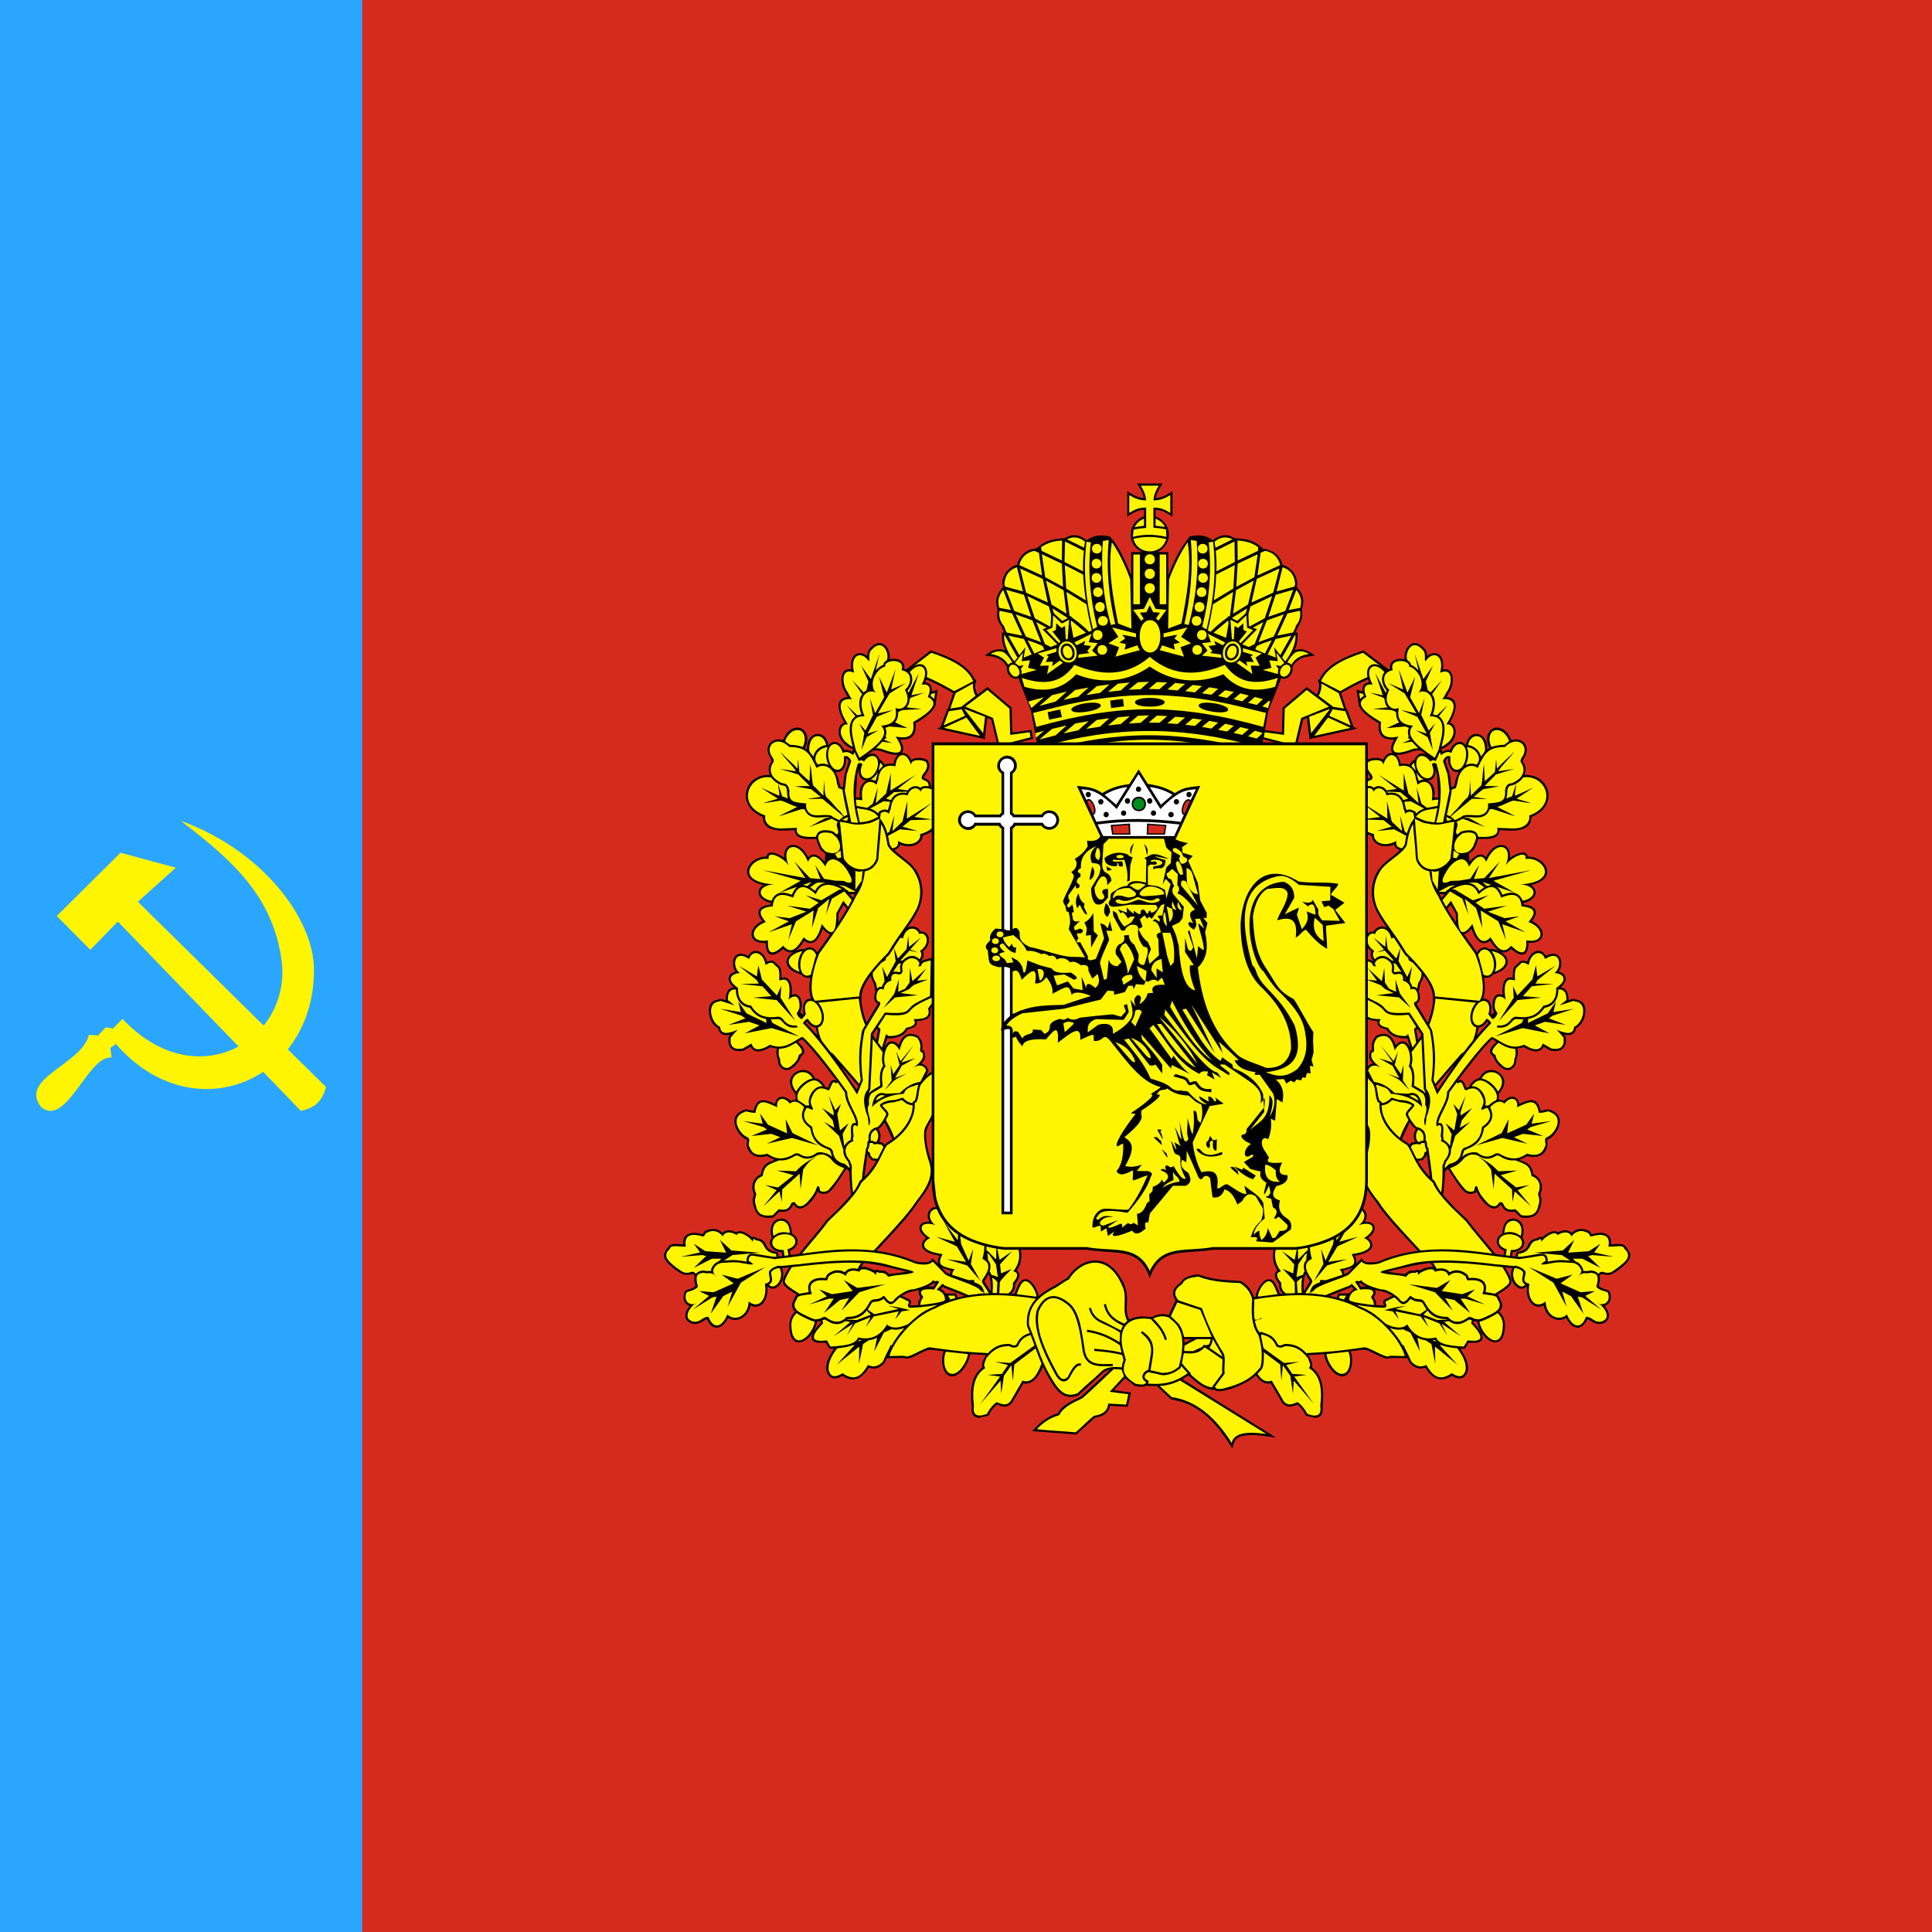 <?xml version="1.0" encoding="UTF-8" standalone="no"?>
<svg
   xml:space="preserve"
   width="80"
   height="80"
   version="1.0"
   style="clip-rule:evenodd;fill-rule:evenodd;image-rendering:optimizeQuality;shape-rendering:geometricPrecision;text-rendering:geometricPrecision"
   viewBox="0 0 640 640"
   id="svg28"
   sodipodi:docname="33_Vladimir_Oblast.svg"
   inkscape:version="1.3.2 (091e20e, 2023-11-25, custom)"
   xmlns:inkscape="http://www.inkscape.org/namespaces/inkscape"
   xmlns:sodipodi="http://sodipodi.sourceforge.net/DTD/sodipodi-0.dtd"
   xmlns="http://www.w3.org/2000/svg"
   xmlns:svg="http://www.w3.org/2000/svg"><rect x="0" y="0" width="640" height="640" fill="#333333" stroke="none"/><sodipodi:namedview
   id="namedview28"
   pagecolor="#505050"
   bordercolor="#ffffff"
   borderopacity="1"
   inkscape:showpageshadow="0"
   inkscape:pageopacity="0"
   inkscape:pagecheckerboard="1"
   inkscape:deskcolor="#505050"
   inkscape:zoom="0.5905"
   inkscape:cx="1174.4285"
   inkscape:cy="664.69094"
   inkscape:window-width="2560"
   inkscape:window-height="1377"
   inkscape:window-x="1912"
   inkscape:window-y="-8"
   inkscape:window-maximized="1"
   inkscape:current-layer="svg28" />
<defs
   id="defs1">
<style
   type="text/css"
   id="style1">
<![CDATA[
.fil2 {fill:#FFF500}
.fil0 {fill:#D52B1E}
.fil3 {fill:black}
.fil5 {fill:#008E1F}
.fil1 {fill:#2AA6FE}
.fil4 {fill:white}
]]>
</style>
<clipPath
   clipPathUnits="userSpaceOnUse"
   id="clipPath28"><rect
     style="opacity:0.2;fill:#296912;stroke-width:16"
     id="rect29"
     width="8000"
     height="8000"
     x="0"
     y="0" /></clipPath><clipPath
   clipPathUnits="userSpaceOnUse"
   id="clipPath29"><rect
     style="opacity:0.2;fill:#296912;stroke-width:16"
     id="rect30"
     width="8000"
     height="8000"
     x="0"
     y="0" /></clipPath><clipPath
   clipPathUnits="userSpaceOnUse"
   id="clipPath30"><rect
     style="opacity:0.2;fill:#296912;stroke-width:16"
     id="rect31"
     width="8000"
     height="8000"
     x="0"
     y="0" /></clipPath><clipPath
   clipPathUnits="userSpaceOnUse"
   id="clipPath31"><rect
     style="opacity:0.2;fill:#296912;stroke-width:16"
     id="rect32"
     width="8000"
     height="8000"
     x="0"
     y="0" /></clipPath><clipPath
   clipPathUnits="userSpaceOnUse"
   id="clipPath32"><rect
     style="opacity:0.2;fill:#296912;stroke-width:16"
     id="rect33"
     width="8000"
     height="8000"
     x="0"
     y="0" /></clipPath><clipPath
   clipPathUnits="userSpaceOnUse"
   id="clipPath33"><rect
     style="opacity:0.2;fill:#296912;stroke-width:16"
     id="rect34"
     width="8000"
     height="8000"
     x="0"
     y="0" /></clipPath><clipPath
   clipPathUnits="userSpaceOnUse"
   id="clipPath34"><rect
     style="opacity:0.2;fill:#296912;stroke-width:16"
     id="rect35"
     width="8000"
     height="8000"
     x="0"
     y="0" /></clipPath><clipPath
   clipPathUnits="userSpaceOnUse"
   id="clipPath35"><rect
     style="opacity:0.2;fill:#296912;stroke-width:16"
     id="rect36"
     width="8000"
     height="8000"
     x="0"
     y="0" /></clipPath><clipPath
   clipPathUnits="userSpaceOnUse"
   id="clipPath36"><rect
     style="opacity:0.2;fill:#296912;stroke-width:16"
     id="rect37"
     width="8000"
     height="8000"
     x="0"
     y="0" /></clipPath><clipPath
   clipPathUnits="userSpaceOnUse"
   id="clipPath37"><rect
     style="opacity:0.2;fill:#296912;stroke-width:16"
     id="rect38"
     width="8000"
     height="8000"
     x="0"
     y="0" /></clipPath><clipPath
   clipPathUnits="userSpaceOnUse"
   id="clipPath38"><rect
     style="opacity:0.2;fill:#296912;stroke-width:16"
     id="rect39"
     width="8000"
     height="8000"
     x="0"
     y="0" /></clipPath><clipPath
   clipPathUnits="userSpaceOnUse"
   id="clipPath39"><rect
     style="opacity:0.2;fill:#296912;stroke-width:16"
     id="rect40"
     width="8000"
     height="8000"
     x="0"
     y="0" /></clipPath><clipPath
   clipPathUnits="userSpaceOnUse"
   id="clipPath40"><rect
     style="opacity:0.2;fill:#296912;stroke-width:16"
     id="rect41"
     width="8000"
     height="8000"
     x="0"
     y="0" /></clipPath><clipPath
   clipPathUnits="userSpaceOnUse"
   id="clipPath41"><rect
     style="opacity:0.2;fill:#296912;stroke-width:16"
     id="rect42"
     width="8000"
     height="8000"
     x="0"
     y="0" /></clipPath><clipPath
   clipPathUnits="userSpaceOnUse"
   id="clipPath42"><rect
     style="opacity:0.2;fill:#296912;stroke-width:16"
     id="rect43"
     width="8000"
     height="8000"
     x="0"
     y="0" /></clipPath><clipPath
   clipPathUnits="userSpaceOnUse"
   id="clipPath43"><rect
     style="opacity:0.2;fill:#296912;stroke-width:16"
     id="rect44"
     width="8000"
     height="8000"
     x="0"
     y="0" /></clipPath><clipPath
   clipPathUnits="userSpaceOnUse"
   id="clipPath44"><rect
     style="opacity:0.2;fill:#296912;stroke-width:16"
     id="rect45"
     width="8000"
     height="8000"
     x="0"
     y="0" /></clipPath><clipPath
   clipPathUnits="userSpaceOnUse"
   id="clipPath45"><rect
     style="opacity:0.2;fill:#296912;stroke-width:16"
     id="rect46"
     width="8000"
     height="8000"
     x="0"
     y="0" /></clipPath><clipPath
   clipPathUnits="userSpaceOnUse"
   id="clipPath46"><rect
     style="opacity:0.2;fill:#296912;stroke-width:16"
     id="rect47"
     width="8000"
     height="8000"
     x="0"
     y="0" /></clipPath><clipPath
   clipPathUnits="userSpaceOnUse"
   id="clipPath47"><rect
     style="opacity:0.2;fill:#296912;stroke-width:16"
     id="rect48"
     width="8000"
     height="8000"
     x="0"
     y="0" /></clipPath><clipPath
   clipPathUnits="userSpaceOnUse"
   id="clipPath48"><rect
     style="opacity:0.2;fill:#296912;stroke-width:16"
     id="rect49"
     width="8000"
     height="8000"
     x="0"
     y="0" /></clipPath><clipPath
   clipPathUnits="userSpaceOnUse"
   id="clipPath49"><rect
     style="opacity:0.2;fill:#296912;stroke-width:16"
     id="rect50"
     width="8000"
     height="8000"
     x="0"
     y="0" /></clipPath><clipPath
   clipPathUnits="userSpaceOnUse"
   id="clipPath50"><rect
     style="opacity:0.2;fill:#296912;stroke-width:16"
     id="rect51"
     width="8000"
     height="8000"
     x="0"
     y="0" /></clipPath><clipPath
   clipPathUnits="userSpaceOnUse"
   id="clipPath51"><rect
     style="opacity:0.2;fill:#296912;stroke-width:16"
     id="rect52"
     width="8000"
     height="8000"
     x="0"
     y="0" /></clipPath><clipPath
   clipPathUnits="userSpaceOnUse"
   id="clipPath52"><rect
     style="opacity:0.2;fill:#296912;stroke-width:16"
     id="rect53"
     width="8000"
     height="8000"
     x="0"
     y="0" /></clipPath><clipPath
   clipPathUnits="userSpaceOnUse"
   id="clipPath53"><rect
     style="opacity:0.2;fill:#296912;stroke-width:16"
     id="rect54"
     width="8000"
     height="8000"
     x="0"
     y="0" /></clipPath><clipPath
   clipPathUnits="userSpaceOnUse"
   id="clipPath54"><rect
     style="opacity:0.2;fill:#296912;stroke-width:16"
     id="rect55"
     width="8000"
     height="8000"
     x="0"
     y="0" /></clipPath><clipPath
   clipPathUnits="userSpaceOnUse"
   id="clipPath55"><rect
     style="opacity:0.2;fill:#296912;stroke-width:16"
     id="rect56"
     width="8000"
     height="8000"
     x="0"
     y="0" /></clipPath><clipPath
   clipPathUnits="userSpaceOnUse"
   id="clipPath56"><rect
     style="opacity:0.2;fill:#296912;stroke-width:16"
     id="rect57"
     width="8000"
     height="8000"
     x="0"
     y="0" /></clipPath></defs>
<rect
   class="fil0"
   width="12000"
   height="8000"
   id="rect1"
   x="-2000"
   y="0"
   clip-path="url(#clipPath56)"
   transform="scale(0.08)" />
<rect
   class="fil1"
   width="1500"
   height="8000"
   id="rect2"
   clip-path="url(#clipPath55)"
   x="0"
   y="0"
   transform="scale(0.08)" />
<path
   class="fil2"
   d="M 235,693 374,833 488,716 c 252,261 505,523 758,784 56,-13 86,-35 104,-99 L 571,634 728,493 499,431 Z"
   id="path2"
   clip-path="url(#clipPath54)"
   transform="matrix(0.08,0,0,0.08,0,248)" />
<path
   class="fil2"
   d="m 752,300 c 336,123 547,405 548,613 4,459 -497,680 -820,310 l -23,16 5,40 c -98,-10 -186,290 -291,206 -96,-121 169,-177 197,-300 l 38,3 32,-34 30,5 39,-40 c 315,333 713,75 657,-256 C 1124,609 964,463 750,300 Z"
   id="path3"
   clip-path="url(#clipPath53)"
   transform="matrix(0.08,0,0,0.08,0,248)" />
<path
   class="fil3"
   d="m 4298,3102 h 926 l 27,-154 c 8,-26 44,-107 53,-140 27,12 52,-19 48,-43 -2,-12 25,-36 47,-43 l 46,-8 c -27,-17 -46,-32 -79,-23 l -6,3 c 12,-27 14,-46 13,-75 l -10,1 h 1 -1 l 10,-19 7,-15 c 19,-30 11,-54 11,-62 1,-14 18,-42 -12,-82 l -10,-12 c 4,-12 3,-17 0,-32 -11,-42 -52,-61 -59,-58 v 0 0 c 2,-10 -16,-42 -36,-54 l -36,-14 -5,2 c -36,-34 -63,-42 -113,-45 v 0 c -12,5 -39,-37 -98,8 -32,-24 -61,-22 -96,-16 l -31,43 c -23,37 -42,78 -57,119 v -97 h -45 c 21,-10 38,-29 44,-52 h 1 c 3,-22 3,-27 -3,-49 l -1,-1 c -9,-21 -27,-38 -49,-45 v -28 c 28,1 47,14 70,28 v -105 c -21,13 -43,28 -69,28 4,-24 15,-39 28,-60 h -106 c 13,21 24,36 28,60 -26,-1 -47,-15 -68,-28 v 105 c 23,-14 41,-27 69,-28 v 27 c -23,8 -41,25 -50,47 v 0 c -6,21 -6,26 -3,48 v 0 c 7,24 23,43 45,53 h -45 v 97 c -15,-40 -45,-106 -70,-140 l -19,-22 c -34,-6 -63,-8 -95,16 -59,-45 -87,-3 -98,-8 v 0 c -33,2 -68,8 -94,29 -27,20 -8,8 -39,17 -27,9 -46,28 -55,55 l -2,10 v 0 0 c -7,-3 -55,16 -62,72 l 3,18 c -21,26 -34,48 -25,84 5,20 -1,16 1,37 3,27 18,42 19,44 l 7,18 3,7 v 0 0 l -9,-1 c -1,32 1,45 13,75 -9,-8 -37,-7 -54,1 l -31,19 c 34,5 65,6 87,39 12,17 1,10 8,30 6,18 25,34 46,25 9,33 45,114 52,140 z"
   id="path4"
   clip-path="url(#clipPath52)"
   transform="scale(0.08)" />
<path
   class="fil2"
   d="m 5027,2912 c -81,-12 -87,23 -5,35 81,13 87,-22 5,-35 z m -266,-22 c 82,0 82,36 0,36 -82,0 -82,-36 0,-36 z m -266,22 c 81,-12 86,23 5,35 -82,13 -87,-22 -5,-35 z m -217,40 148,-36 c 137,-29 279,-45 419,-35 157,10 247,34 397,71 l -11,58 c -351,-98 -594,-97 -940,0 z m 319,-51 53,-7 4,31 -53,7 z m -259,48 52,-11 7,31 -53,11 z m 423,-534 c 28,0 28,42 0,42 -28,0 -28,-42 0,-42 z m 0,-60 c 28,0 28,42 0,42 -28,0 -28,-42 0,-42 z m 0,-60 c 28,0 28,42 0,42 -28,0 -28,-42 0,-42 z m -221,19 c 27,0 27,40 0,40 -26,0 -26,-40 0,-40 z m -382,315 c -3,42 22,83 42,110 l 13,-16 -53,-93 z m 17,3 46,81 25,-33 -7,43 33,-13 -32,-64 z m -36,-103 c -4,24 2,45 18,63 l 11,27 65,13 -42,-92 z m 15,-86 c -21,25 -24,50 -16,74 l 48,9 z m 101,208 28,55 41,-17 c -8,-17 -2,-13 -35,-26 z m -49,-107 42,92 63,23 -36,-90 z m -40,-102 34,88 70,24 -30,-91 z m 44,-93 c -32,11 -49,34 -51,70 l 3,10 74,20 -25,-100 z m 81,227 36,91 24,12 27,-11 -61,-62 17,-7 z m -37,-108 31,92 62,34 3,-1 c 3,-59 5,-37 -7,-82 z m -30,-114 25,100 90,41 -21,-98 z m 59,-73 c -31,6 -53,24 -62,58 v 1 l 94,43 -13,-94 z m 75,238 c 7,28 2,16 41,52 l 20,-10 -1,-4 z m -27,-115 23,99 62,38 -12,-97 z m -17,-109 14,95 74,40 -5,-96 z m 84,-57 c -30,2 -60,8 -87,28 l 2,15 84,40 z m 36,345 11,58 52,-21 -62,-51 z m -18,-132 13,99 4,3 4,-2 -1,4 c 26,18 51,38 73,61 l 12,-5 c -9,-37 -17,-73 -22,-109 z m -7,-111 6,97 81,49 c -5,-36 -9,-72 -11,-107 z m 1,-98 -2,85 77,39 c -1,-29 0,-57 3,-85 z m 83,1 c -23,-18 -45,-24 -75,-10 l 71,35 c 1,-8 2,-17 4,-25 z m 49,9 c 26,0 26,40 0,40 -27,0 -27,-40 0,-40 z m -2,121 c 27,0 27,40 0,40 -26,0 -26,-40 0,-40 z m 6,59 c 27,0 27,40 0,40 -26,0 -26,-40 0,-40 z m 9,61 c 26,0 26,41 0,41 -27,0 -27,-41 0,-41 z m 12,58 c 27,0 27,40 0,40 -27,0 -27,-40 0,-40 z m 113,-153 c -23,-62 -48,-113 -76,-153 -18,108 4,226 26,337 l 55,21 z m -89,-162 -24,4 c -10,122 2,238 33,348 l 18,-4 c -26,-109 -38,-225 -27,-348 z m -74,10 -18,-3 c -13,106 -7,225 27,363 l 17,-10 c -29,-117 -40,-233 -26,-350 z m 176,50 h 27 v 206 h -27 z m -536,405 c 15,12 27,27 35,43 -7,1 -12,2 -17,9 -15,-26 -39,-40 -73,-45 17,-10 34,-15 55,-7 z m 59,66 c 19,30 -14,50 -32,20 -19,-30 13,-50 32,-20 z m 20,-65 -5,36 34,-4 -8,31 36,9 -63,17 c -1,-5 2,-10 -3,-21 l 12,-16 -19,4 -17,-13 z m 61,4 78,-22 -1,15 -41,13 9,6 -12,23 30,-1 -3,18 32,-23 12,10 -65,46 7,-35 -37,1 17,-34 z m 151,-15 c 14,59 -55,56 -56,4 -1,-33 39,-46 56,-4 z m 8,-3 c 18,73 -72,72 -73,8 -1,-43 52,-60 73,-8 z m -17,6 c 11,34 -26,45 -36,12 -11,-34 25,-46 36,-12 z m -106,-85 25,-10 3,-51 36,34 30,-16 -6,81 h -8 l -3,-55 -15,8 -21,-19 -2,28 -14,6 33,41 -6,7 z m 212,106 -81,9 3,-14 44,-6 -9,-8 16,-21 -30,-4 6,-17 -36,18 -9,-12 71,-36 -12,35 37,4 -23,31 z m 0,-106 c 27,0 27,41 0,41 -26,0 -26,-41 0,-41 z m 19,62 c 27,0 27,40 0,40 -26,0 -26,-40 0,-40 z m 41,-73 99,25 v 16 l -57,-11 12,16 -24,17 27,6 -5,23 53,-18 c 2,7 6,14 10,20 l -101,27 15,-39 -44,-16 41,-27 z m 377,-284 c -27,0 -27,40 0,40 26,0 26,-40 0,-40 z m 382,315 c 3,42 -22,83 -42,110 l -13,-16 53,-93 z m -17,3 -46,81 -25,-33 7,43 -34,-13 33,-64 z m 36,-103 c 4,24 -2,45 -18,63 -2,4 4,-1 -6,17 l -5,10 -65,13 42,-92 z m -15,-86 c 21,25 23,50 16,74 l -48,9 z m -102,208 -28,55 -40,-17 c 7,-17 2,-13 34,-26 z m 50,-107 -42,92 -63,23 35,-90 z m 39,-102 -33,88 -70,24 30,-91 z m -43,-93 c 32,11 49,34 51,70 l -3,10 -74,20 25,-100 z m -81,227 -36,91 -24,12 -27,-11 61,-62 -17,-7 z m 37,-108 -31,92 -62,34 -3,-1 c -3,-59 -6,-37 6,-82 z m 30,-114 -26,100 -90,41 22,-98 z m -59,-73 c 31,6 53,24 62,58 v 1 l -94,43 13,-94 z m -75,238 c -7,28 -2,16 -41,52 l -20,-10 1,-4 z m 27,-115 -23,99 -62,38 12,-97 z m 17,-109 -14,95 -75,40 6,-96 z m -84,-57 c 30,2 60,8 86,28 l -1,15 -84,40 z m -37,345 -10,58 -52,-21 61,-51 z m 19,-132 -13,99 -4,3 -4,-2 v 4 c -25,18 -50,38 -72,61 l -12,-5 c 9,-37 16,-73 22,-109 z m 7,-111 -6,97 -81,49 c 5,-36 9,-72 10,-107 z m -1,-98 1,85 -76,39 c 1,-29 0,-57 -3,-85 z m -83,1 c 23,-18 45,-24 75,-10 l -71,35 c -1,-8 -3,-17 -4,-25 z m -49,9 c -26,0 -27,40 0,40 27,0 27,-40 0,-40 z m 2,121 c -27,0 -27,40 0,40 26,0 26,-40 0,-40 z m -6,59 c -27,0 -27,40 0,40 26,0 26,-40 0,-40 z m -9,61 c -27,0 -27,41 0,41 27,0 27,-41 0,-41 z m -12,58 c -27,0 -27,40 0,40 26,0 26,-40 0,-40 z m -114,-153 c 24,-62 49,-113 77,-153 17,108 -4,226 -26,337 l -55,21 z m 90,-162 24,4 c 10,122 -3,238 -33,348 l -18,-4 c 25,-109 37,-225 27,-348 z m 74,10 18,-3 c 13,106 7,225 -27,363 l -18,-10 c 30,-117 40,-233 27,-350 z m -176,50 h -27 v 206 h 27 z m 536,405 c -16,12 -27,27 -35,43 7,1 12,2 17,9 15,-26 39,-40 73,-45 -17,-10 -34,-15 -55,-7 z m -59,66 c -19,30 13,50 32,20 19,-30 -13,-50 -32,-20 z m -21,-65 6,36 -35,-4 9,31 -36,9 62,17 c 2,-5 -1,-10 3,-21 l -11,-16 19,4 16,-13 z m -60,4 -78,-22 v 15 l 42,13 -10,6 13,23 -31,-1 4,18 -32,-23 -12,10 65,46 -7,-35 37,1 -17,-34 z m -151,-15 c -14,59 55,56 56,4 0,-33 -39,-46 -56,-4 z m -8,-3 c -18,73 72,72 73,8 1,-43 -52,-60 -73,-8 z m 17,6 c -11,34 25,45 36,12 11,-34 -25,-46 -36,-12 z m 106,-85 -25,-10 -3,-51 -36,34 -30,-16 6,81 h 8 l 3,-55 15,8 21,-19 1,28 14,6 -33,41 7,7 z m -212,106 81,9 -3,-14 -44,-6 9,-8 -16,-21 30,-4 -6,-17 36,18 9,-12 -72,-36 13,35 -37,4 23,31 z m 0,-106 c -27,0 -27,41 0,41 26,0 26,-41 0,-41 z m -20,62 c -26,0 -26,40 0,40 27,0 27,-40 0,-40 z m -40,-73 -99,25 v 16 l 57,-11 -12,16 23,17 -26,6 5,23 -53,-18 c -3,7 -6,14 -10,20 l 101,27 -15,-39 44,-16 -41,-27 z m -156,-126 -24,49 -45,4 34,46 c 3,-4 7,-7 10,-9 l -16,-25 27,-2 14,-29 14,29 28,2 -16,24 c 3,3 7,5 10,9 l 33,-45 -45,-4 z m 1,230 c 57,0 57,-134 0,-134 -57,0 -57,134 0,134 z m -64,-519 c 8,-16 22,-29 39,-35 v 29 z m 131,49 c -19,69 -118,68 -136,-1 49,-11 87,-10 136,1 z m -44,-84 c 17,6 31,18 39,34 l -39,-5 z m -91,45 c 19,-4 36,-6 52,-7 v -84 c -31,-1 -51,10 -70,22 v -74 c 19,11 39,22 70,22 -2,-26 -12,-44 -22,-61 h 74 c -10,17 -20,35 -22,61 31,0 51,-11 70,-22 v 74 c -19,-12 -39,-23 -70,-22 v 83 c 16,1 33,3 52,7 l 2,31 c -54,-11 -89,-12 -139,0 z m 67,527 c -100,85 -205,77 -312,33 -47,65 -108,91 -218,54 l 11,37 c 95,27 159,7 214,-52 108,43 215,31 305,-32 90,63 197,75 305,32 54,59 119,79 214,52 l 11,-37 c -110,37 -171,10 -219,-54 -106,44 -211,52 -311,-33 z m 493,182 -27,23 24,7 8,-28 z m -996,3 13,27 52,-45 z m 938,-19 c -9,8 -18,16 -28,24 l 36,9 c 8,-8 17,-16 26,-24 z m -60,-15 c -9,8 -19,16 -28,24 l 36,9 c 9,-8 18,-16 27,-24 z m -63,-13 c -10,8 -19,16 -29,24 l 37,8 c 10,-9 19,-17 28,-25 z m -66,-12 c -10,8 -20,16 -30,25 l 39,6 c 10,-8 19,-17 28,-25 z m -68,-10 c -11,8 -21,17 -31,26 l 40,5 c 10,-9 19,-18 29,-26 z m -73,-8 c -10,9 -21,18 -32,27 l 42,4 c 10,-9 20,-18 31,-27 z m -75,-4 c -12,9 -23,19 -34,29 l 44,1 c 11,-10 21,-19 32,-28 z m -79,1 c -13,10 -26,21 -38,31 l 49,-2 c 12,-11 23,-21 35,-31 z m -83,6 c -14,11 -27,22 -41,34 l 53,-6 c 12,-11 24,-22 37,-33 z m -87,10 c -15,13 -29,25 -44,37 l 57,-9 c 13,-11 26,-23 39,-35 z m -90,16 c -16,14 -32,27 -48,41 l 61,-13 c 14,-13 28,-26 43,-38 z m -95,21 c -18,15 -35,30 -53,45 l 67,-18 c 15,-13 31,-27 46,-41 z m 873,183 -3,3 2,1 z m -940,-6 33,-29 -36,10 z m 906,-29 c -9,7 -18,15 -28,23 l 36,9 c 8,-8 17,-15 26,-23 z m -60,-15 c -9,8 -19,16 -28,24 l 36,8 c 9,-8 18,-16 27,-24 z m -63,-14 c -10,8 -19,16 -29,25 l 37,7 c 10,-8 19,-16 28,-24 z m -66,-12 c -10,8 -20,17 -30,25 l 39,7 c 10,-9 19,-17 28,-25 z m -68,-10 c -11,9 -21,17 -31,26 l 40,5 c 10,-9 19,-17 29,-26 z m -73,-7 c -10,9 -21,18 -32,27 l 42,3 c 10,-9 20,-18 31,-27 z m -75,-5 c -12,10 -23,19 -34,29 l 44,1 c 11,-9 21,-19 32,-28 z m -79,1 c -13,11 -26,21 -38,32 l 49,-3 c 12,-10 23,-20 35,-31 z m -83,6 c -14,11 -27,23 -41,34 l 53,-6 c 12,-10 24,-21 37,-32 z m -87,11 c -15,12 -29,24 -44,37 l 57,-9 c 13,-12 26,-24 39,-35 z m -90,15 c -16,14 -32,27 -48,41 l 61,-13 c 14,-13 28,-25 43,-38 z m -95,22 c -18,14 -35,29 -53,44 l 67,-17 c 15,-14 31,-28 46,-41 z m -60,79 c 329,-95 602,-92 928,0 l -1,5 c -68,0 -42,1 -103,-13 -279,-64 -495,-58 -769,11 -13,4 -40,2 -54,2 z m 781,5 c -219,-52 -430,-52 -634,0 z"
   id="path5"
   clip-path="url(#clipPath51)"
   transform="scale(0.08)" />
<path
   class="fil3"
   d="m 4089,2845 100,85 3,103 79,-11 7,37 -145,38 -28,-117 -17,-7 -10,85 2,3 -186,-41 -3,2 v -3 l -11,-2 15,-7 27,-73 3,-1 22,-66 c -36,-21 -73,-40 -111,-57 l -43,68 90,-25 -10,67 -114,40 -5,10 -5,-6 -5,1 2,-5 -52,-72 57,-110 -8,-2 111,-86 c 64,22 153,54 183,122 l 4,-2 1,12 -3,2 c -3,17 0,34 9,49 z m 1322,0 41,31 c 9,-15 12,-32 9,-49 l -3,-2 1,-12 4,2 c 30,-68 119,-100 183,-122 l 112,85 -9,3 57,110 -52,72 2,5 -5,-1 -5,6 -5,-10 -114,-40 -10,-67 90,25 -43,-68 c -38,17 -75,36 -111,57 l 22,66 3,1 27,73 15,7 -11,2 1,3 -4,-2 -186,41 2,-3 -10,-85 -16,7 -28,117 -146,-38 7,-37 79,11 3,-103 z"
   id="path6"
   clip-path="url(#clipPath50)"
   transform="scale(0.08)" />
<path
   class="fil2"
   d="m 3872,2869 -80,22 -30,62 103,-37 z m -167,21 28,-50 51,50 -32,66 z m 123,-81 -67,-27 -24,53 46,45 z m 28,-106 c 79,26 150,60 174,118 l -79,41 c -59,-35 -123,-66 -189,-87 z m 173,127 -72,40 -22,64 45,-7 60,-46 c -9,-14 -13,-37 -11,-51 z m -100,115 53,-8 14,27 -89,40 z m -21,69 94,-43 56,76 z m 84,-79 87,33 -8,68 z m 97,-78 91,77 3,109 81,-11 3,21 -128,33 -27,-113 -115,-47 z m 1539,12 80,22 30,62 -103,-37 z m 167,21 -28,-50 -51,50 32,66 z m -123,-81 67,-27 24,53 -46,45 z m -28,-106 c -79,26 -150,60 -174,118 l 80,41 c 59,-35 122,-66 188,-87 z m -173,127 72,40 22,64 -44,-7 -61,-46 c 9,-14 14,-37 11,-51 z m 100,115 -53,-8 -14,27 89,40 z m 21,69 -93,-43 -57,76 z m -84,-79 -87,33 8,68 z m -97,-78 -91,77 -3,109 -80,-11 -4,21 128,33 27,-113 115,-47 z"
   id="path7"
   clip-path="url(#clipPath49)"
   transform="scale(0.08)" />
<path
   class="fil3"
   d="m 3588,3232 c -27,16 -30,38 -27,71 l -17,-1 5,-91 11,-43 c -10,28 -2,64 28,64 z m 131,-107 c -11,9 -17,23 -19,38 -12,-2 -25,-2 -36,3 -9,-14 -21,-20 -21,-21 -1,0 -16,-43 -54,-16 -2,1 -3,2 -5,4 l 30,-24 c 10,-4 30,-1 43,4 14,6 45,15 62,12 z m -187,593 -13,-15 20,-1 c -2,5 -5,11 -7,16 z m -61,103 c 4,-51 -8,-22 22,-74 l 14,16 c -12,20 -24,39 -36,58 z m 157,486 8,-43 -6,-4 c -19,30 -20,20 -2,47 z m -40,-72 47,-79 c -25,-12 -11,-43 -10,-51 -2,-11 -4,-21 -6,-31 -3,-8 -10,-14 -13,-35 -42,57 -49,90 -28,164 z m -111,174 70,103 7,-15 z m -99,-154 c -15,-1 -29,-14 -36,-25 -2,2 -4,3 -6,5 l 49,53 z m 251,552 c -14,24 -30,47 -50,66 l 13,-96 c 4,2 0,4 4,12 l 13,15 z m 66,-90 c -10,8 -24,13 -32,24 -5,-9 -7,-10 -23,-13 9,-16 8,-38 -4,-53 11,-3 21,-20 27,-28 z m 239,559 c -19,-7 -16,-8 -34,-27 l 38,13 c -3,5 -4,9 -4,14 z m -69,52 -21,-1 c 8,-4 16,-8 22,-14 2,1 5,1 8,1 -3,5 -6,9 -9,14 z m -60,16 c -3,11 0,18 7,28 -9,18 -10,12 -10,32 l -33,2 c -3,-4 12,-15 -3,-25 l -31,-15 c 29,-20 42,-16 72,-25 z m 190,22 -30,7 c -2,-6 -5,-12 -7,-17 -72,0 -25,3 -63,-19 3,-3 6,-6 9,-9 10,8 70,29 91,38 z m 107,-18 -26,-42 18,-31 c 9,21 9,50 8,73 z m -525,-118 c 61,5 119,22 178,36 l -73,10 c -18,-20 -31,-14 -40,-15 -6,-1 -9,-8 -20,0 -13,-8 -40,-19 -57,-14 z m 729,352 c 0,-1 -1,-3 -1,-5 3,-1 6,-2 9,-3 18,46 -17,-18 -8,8 z m -223,29 -8,13 c -5,13 -12,24 -7,38 -44,32 -50,91 -46,141 0,6 1,12 2,19 -1,17 -5,46 30,49 l 39,-9 c 0,0 13,-30 36,-46 24,10 42,15 62,-7 16,-27 31,-54 47,-81 60,14 89,-94 89,-94 l -21,-52 c 34,-3 42,-3 69,-17 -11,-13 -15,-13 0,-43 16,-31 -33,-50 -53,-56 15,-33 22,-36 53,-46 26,24 26,31 45,33 7,-17 4,-12 -25,-46 l -41,-55 v 3 l -3,-4 4,28 -55,-9 1,-1 c -7,-43 -50,-103 -82,-54 l -19,43 -12,-1 c 19,-19 15,-39 16,-41 0,-1 34,-37 6,-55 25,-37 23,-72 10,-111 l -140,-19 -6,-29 c -71,-28 -89,-62 -146,-89 -22,-10 -68,-32 -84,7 -6,15 -1,26 4,39 -18,0 -44,4 -40,31 2,15 15,27 27,36 -34,27 -15,57 29,68 l 26,6 c -4,9 -10,26 -4,35 -8,-8 -16,-16 -24,-25 -11,13 -15,18 -38,17 -31,0 -41,-8 -69,-18 -40,-14 -83,-24 -125,-30 40,-43 80,-86 119,-131 17,-21 35,-42 49,-65 27,-38 62,-74 64,-130 2,-43 -25,-78 -27,-149 -1,-36 13,-46 33,-86 15,-32 71,-160 21,-183 -19,-9 -42,8 -56,21 l 12,-21 c -5,-16 -12,-27 -30,-31 19,-19 19,-33 10,-54 l -6,-1 c 0,-19 5,-29 -12,-53 -4,-7 -4,-7 -16,-11 -38,-14 -58,9 -69,43 -27,-31 -54,-13 -64,19 0,0 0,-1 0,-1 l 16,-48 c 6,5 56,0 75,-22 l 9,-12 c 6,-5 32,-6 38,-23 v -12 c 31,-5 65,-6 56,-51 l 63,-85 c -18,-12 -36,-24 -53,-36 l 2,-92 c -14,4 -41,8 -50,16 0,0 -1,-1 -1,-2 10,-11 15,-24 9,-39 38,-30 30,-85 -10,-83 -11,-20 -36,-27 -55,-15 42,-60 77,-114 57,-191 -19,-73 -63,-85 -111,-131 12,-4 21,-10 24,-23 47,20 93,-4 93,-36 29,-10 42,-18 56,-40 10,-16 28,-39 16,-64 l -16,-17 c 5,-12 24,-25 10,-57 -7,-16 -10,-19 -32,-25 2,-25 -15,-31 -29,-38 5,-14 32,-34 20,-64 -3,-8 -4,-8 -11,-12 -16,-7 -45,-9 -60,3 -8,-16 -22,-32 -41,-29 15,-14 2,-42 -6,-56 49,4 69,-19 64,-67 27,-15 127,-75 62,-113 9,-25 9,-54 -22,-57 28,-69 -20,-102 -70,-48 l -17,-9 c 6,-33 -32,-46 -61,-38 9,-37 -30,-103 -82,-44 -7,8 -10,19 -10,31 -24,-23 -75,-20 -66,55 -53,-10 -46,69 -25,95 l 10,19 c -63,5 -32,74 -14,106 -31,11 -30,58 -3,85 6,7 28,23 40,25 l -5,11 c -10,-6 -20,-10 -32,-7 -15,-34 -47,-45 -64,-21 -1,0 -2,0 -2,0 -12,-72 -94,-55 -88,19 l -9,-7 c 36,-70 -34,-117 -79,-56 l -12,24 c -41,-15 -84,22 -53,72 15,25 -6,15 -6,51 l 4,21 c -106,-5 -143,128 -28,174 0,70 94,56 131,54 3,28 23,34 51,37 h 39 c 2,10 12,38 20,47 l 18,15 c -2,16 -3,27 -3,33 -16,-20 -46,-46 -68,-19 -37,-75 -107,-62 -99,2 -17,-12 -66,-39 -74,-7 v 2 c -68,-3 -134,88 -14,118 -34,22 -22,62 32,74 0,2 0,4 0,6 -48,6 -68,26 -36,69 -56,25 -66,94 15,91 0,59 32,60 72,24 35,37 68,-3 87,-34 40,33 66,-17 77,-50 8,10 19,21 31,23 l -54,76 c -12,-23 -36,-27 -51,-14 -45,-6 -116,49 -48,93 l 33,13 c 9,11 23,16 37,11 -4,26 -6,63 4,89 -30,-4 -39,32 -32,62 l -2,3 -12,-10 c 15,-26 6,-89 -35,-71 2,-22 3,-70 -30,-73 l -12,2 c 0,-51 -5,-41 -26,-64 -5,-5 -8,-7 -18,-7 l -16,4 c -10,-38 -51,-66 -78,-24 -60,-32 -76,30 -53,65 -35,11 -37,39 -7,66 -28,2 -33,30 -33,53 -16,-6 -21,-8 -31,-3 -6,3 -50,2 -36,68 4,21 17,41 36,51 5,27 26,32 50,26 -7,8 -9,9 -8,28 2,31 24,43 53,40 14,-1 22,-9 39,-18 18,34 56,17 82,2 l 27,6 c -6,28 3,38 4,47 2,8 -1,21 16,35 31,25 71,-22 78,-46 3,-11 39,-17 -11,-64 6,-4 11,-7 17,-11 36,31 114,134 142,171 0,1 0,1 -1,1 -22,-13 -29,21 -34,30 l -12,-5 c -5,-16 -23,-33 -41,-35 -30,-62 -101,-30 -104,12 -1,19 11,40 23,53 l 1,23 -22,5 c -23,-24 -57,-24 -64,13 -44,-20 -75,-29 -88,28 -25,-1 -28,-14 -59,6 -49,32 0,104 28,113 10,3 -9,23 16,55 17,20 45,21 69,14 l 33,16 c -29,12 -48,13 -58,60 -26,10 -40,40 -33,67 8,31 5,1 0,38 -1,13 7,50 25,64 19,15 57,11 62,8 8,-8 16,-15 24,-23 50,8 53,-30 58,-30 32,50 88,-22 101,-57 l 1,7 c 37,20 55,-7 77,-37 l 40,-61 12,12 c 0,10 1,20 1,30 l 6,67 -52,57 c -16,16 -33,31 -49,46 -14,19 -28,37 -43,55 -24,28 -48,57 -71,86 -12,2 -23,3 -35,5 l -3,-18 c 35,-13 45,-53 9,-70 -3,-27 -10,-65 -47,-63 -41,3 -49,47 -37,79 -20,27 1,58 41,60 l 2,16 c -5,1 -10,1 -14,2 -2,-6 -3,-12 -5,-18 -59,-12 -36,-29 -62,-49 -10,-7 -20,-6 -27,-11 -4,-3 -12,-6 -17,-1 -11,-11 -48,-37 -65,-21 -19,-10 -41,-14 -57,2 -21,-20 -45,-20 -70,-9 -6,2 -10,10 -13,15 -41,-13 -85,-7 -80,42 -15,-1 -51,-7 -60,8 -12,18 -36,36 -2,71 15,15 54,48 74,47 35,-2 23,-9 36,4 -4,14 -1,29 3,42 -19,18 -43,10 -47,30 -4,17 -5,32 9,45 4,3 8,6 14,8 -45,51 3,89 44,69 l 27,-15 c 21,50 62,47 88,-5 35,23 84,-1 93,-52 39,22 76,-19 69,-79 36,35 82,-27 61,-75 l 30,-3 c -43,67 -34,72 32,113 -9,6 -8,11 -10,15 -4,10 -22,31 2,55 -23,23 -26,47 -22,78 10,92 100,42 113,-36 l 14,-3 c 1,2 1,5 2,7 -17,17 -67,72 -15,83 h 35 l 16,25 c 17,-1 10,-2 17,2 -20,29 -47,79 -18,111 15,17 38,9 54,-1 48,31 82,11 110,-34 23,8 42,3 59,-14 9,-8 9,-12 15,-25 l 71,-1 c 5,1 6,4 19,2 28,-6 75,-40 93,-36 l 53,6 c -15,31 -7,115 43,103 33,-8 62,-58 66,-91 22,2 44,3 66,4 z M 3487,3190 c 14,-12 17,-32 16,-51 6,2 10,8 12,13 -22,64 -16,41 -25,109 -3,-2 -7,-4 -11,-5 l -8,-32 -11,-28 c 10,3 18,1 27,-6 z"
   id="path8"
   clip-path="url(#clipPath48)"
   transform="scale(0.08)" />
<path
   class="fil2"
   d="m 3458,3537 23,-15 2,29 -14,3 z m -241,1782 c 16,-13 24,-46 11,-68 -11,-1 -36,9 -35,21 1,15 13,36 -9,47 11,11 18,11 33,0 z m 749,-183 -58,-77 46,83 -78,-21 86,40 38,64 -80,-11 85,26 55,64 -40,-70 10,-63 -19,49 -31,-68 -10,-85 z m 129,219 c -14,-25 -37,-50 -26,-55 -11,5 59,-61 -1,-87 15,-57 5,-59 -2,-105 -61,-21 -97,-72 -158,-93 -53,-30 -80,25 -35,58 -58,-20 -82,16 -21,54 -17,3 -68,50 51,66 -21,40 -14,51 50,63 -8,8 -10,16 -10,23 l 68,22 22,-1 2,10 c 34,12 33,20 43,46 z m -506,72 c -21,27 -46,35 -79,35 -1,1 -2,2 -2,2 l 40,2 58,-22 z m 294,-24 c -43,8 -100,13 -118,12 -16,-15 9,-21 -7,-28 -12,-6 -22,-11 -32,-15 -21,16 -33,51 -67,6 -29,21 -44,4 -52,22 l -14,23 4,2 v 1 l 24,16 100,-22 -44,-13 c 48,7 44,6 91,18 l -34,5 -27,33 15,-33 -104,21 -33,44 20,-41 -64,26 -34,50 25,-49 -81,53 70,-60 -16,-3 c 0,0 0,0 0,0 -11,-1 -7,5 -26,10 -31,8 -51,-12 -63,-17 l -10,2 c 1,5 1,9 2,14 -27,28 -77,83 16,70 l 15,26 c 30,-3 104,-3 114,-38 50,12 91,-4 120,-54 18,19 51,16 87,-1 5,-3 30,-29 59,-48 23,-15 41,-20 64,-32 z m 43,-38 9,16 21,-6 c -1,-4 -3,-7 -4,-10 z M 3323,3939 c -7,0 -14,3 -23,6 -61,27 -29,67 11,79 -12,-26 -6,-62 12,-85 z m 34,-7 c -45,-7 -61,101 -17,108 6,0 12,-1 17,-4 l 18,-68 5,-13 c -5,-12 -13,-21 -23,-23 z m -165,-806 c -22,-47 32,-79 76,-33 69,1 84,24 113,87 34,-25 79,5 84,61 3,13 4,11 7,23 4,0 11,3 17,6 -1,13 16,86 20,104 -4,2 -9,4 -13,6 -6,-7 -14,-13 -14,-17 -27,-23 -32,-38 -59,-61 -12,-17 -7,-52 -11,-73 2,14 -4,51 -2,66 -12,-11 -31,-32 -43,-43 -7,-31 -5,-56 -12,-87 -1,24 -2,47 -3,70 -14,-12 -28,-25 -42,-38 -2,-18 -3,-36 -5,-53 -2,10 -1,28 -3,39 -15,-19 -57,-52 -71,-71 13,25 52,57 65,82 -22,-4 -44,-7 -67,-10 26,7 52,15 77,23 14,16 33,32 47,48 -19,0 -43,0 -62,1 23,4 45,8 68,12 13,10 26,21 40,32 -15,1 -42,7 -56,8 16,2 46,-2 63,0 l 87,73 -18,15 c -13,-6 -25,-12 -34,-19 -21,-5 -46,0 -63,-1 -35,-2 -44,-32 -39,-49 -47,-5 -75,-3 -70,-52 -4,-27 -16,-31 -30,-32 -49,-21 -59,-57 -35,-89 0,-14 -4,-14 -12,-28 z m 109,-103 c -21,0 -42,21 -50,46 l 20,15 c 1,0 29,0 53,9 17,-33 7,-71 -23,-70 z m 85,25 c -34,0 -39,55 -33,65 l 15,20 c 4,-24 27,-45 53,-48 -4,-21 -18,-37 -35,-37 z m 41,46 c -42,2 -67,50 -39,72 14,-6 30,-5 43,2 -11,-21 -14,-52 -4,-74 z m 195,38 c -14,-6 -32,3 -44,21 -11,-7 -15,-6 -22,-1 l -18,-38 -5,13 c -20,-16 -32,-15 -43,-9 -19,-62 -72,-41 -59,24 14,66 71,58 63,-9 12,-8 24,3 31,18 l -19,56 -8,68 27,130 28,2 c -24,-87 -25,-164 -2,-242 5,-8 12,-8 20,0 -26,58 30,83 58,25 11,-25 8,-51 -7,-58 z m -56,-376 30,66 -8,36 -12,9 -47,-51 41,59 c -18,23 -13,57 -3,83 l -17,4 -44,-42 36,46 c -39,27 -20,90 -11,126 -9,-3 -19,-11 -32,-22 -35,-40 -11,-76 12,-70 -80,-128 26,-103 19,-104 -8,-2 -19,-32 -23,-34 -24,-39 -20,-101 30,-76 -20,-74 30,-95 60,-48 9,-5 -7,-32 15,-50 43,-47 73,19 60,46 -1,2 -12,5 -15,19 -12,5 -23,14 -31,24 l 16,-70 -36,105 z m 181,100 c 21,-14 41,-70 -14,-81 18,-53 -76,-43 -67,-15 -28,4 -75,62 -40,109 -25,-21 -85,12 -46,97 -88,-3 -40,114 -37,138 l 16,34 c 87,-59 123,-97 90,-133 59,-5 66,-36 59,-74 29,16 70,-19 39,-75 z m -39,-84 -36,96 -32,-66 21,85 -37,66 -22,-62 13,69 -31,65 -27,-30 22,40 -12,71 22,-54 48,-28 -45,14 39,-70 68,-28 -64,14 49,-83 67,-42 -61,26 z m 108,63 c 37,-66 -2,-104 -49,-52 19,22 10,58 -9,76 l 4,10 43,-82 -31,92 54,-11 -56,21 c -11,8 0,20 -18,40 l 63,7 -77,4 c -5,2 -17,3 -21,11 0,0 1,27 -13,40 l 52,24 -76,-7 -16,6 c 6,12 5,24 1,36 l 4,5 -11,8 34,14 -40,-6 -27,28 c 12,-1 23,1 34,6 72,26 89,8 48,-55 50,10 81,-1 72,-60 75,-43 111,-80 61,-104 17,-39 5,-56 -26,-51 z m -623,384 c -93,-14 -148,114 -24,158 -6,33 23,58 80,53 17,-1 35,-1 52,-2 -8,25 9,41 78,37 6,-34 46,-30 70,-22 6,2 19,19 19,9 11,-9 -12,-33 1,-49 l -25,-13 c -32,12 -63,24 -95,35 26,-13 46,-26 70,-38 6,-1 12,-1 19,-1 -17,-12 -86,21 -106,-34 -4,-1 -7,-2 -11,-2 -22,6 -73,24 -96,30 17,-10 59,-29 76,-39 -27,-7 -41,-18 -67,-26 -23,2 -51,9 -74,11 19,-7 42,-12 61,-19 -22,-14 -48,-31 -70,-46 25,12 50,23 75,34 4,-15 -6,-34 -3,-49 3,18 12,33 15,51 9,3 17,6 25,10 -9,-21 5,-52 -23,-55 -15,-2 -39,-20 -47,-33 z m 496,94 -20,-6 33,-27 53,-2 c -1,2 -2,3 -2,5 -28,-4 -51,4 -64,30 z m -52,56 1,-7 c 11,-7 24,-14 38,-7 1,-3 2,-5 3,-8 l 7,-27 -28,-2 -55,30 c 13,4 25,11 34,21 z m 184,-162 c 15,-18 24,-34 13,-52 -18,-11 -60,-13 -62,12 -18,-61 -61,-48 -64,6 -37,-8 -66,4 -72,58 -6,6 -1,11 -7,18 -24,-24 -70,-14 -58,65 -10,-2 -19,-3 -27,-3 l 3,26 44,8 23,-17 21,-68 -9,66 43,-40 20,-85 -2,73 105,-66 -75,59 41,6 c 14,-18 37,-24 53,-11 8,-8 24,-8 34,-6 3,-35 -43,-15 -24,-49 z m -186,-9 c -7,12 -17,24 -30,30 7,0 13,2 19,6 1,-3 2,-5 4,-7 z m 21,-27 c -3,-5 -7,-9 -11,-13 l -7,33 z m 216,157 c 16,-19 10,-35 0,-53 -18,-11 -57,-21 -59,4 -14,-27 -48,-14 -54,14 -37,-8 -65,4 -71,58 -6,7 -2,11 -8,18 -12,-12 -24,-8 -33,-2 l -3,22 c 14,17 25,40 30,61 l 9,-6 20,-68 -8,66 42,-40 20,-85 -2,73 105,-66 -74,59 75,10 -90,3 -34,27 63,18 -73,-7 -50,27 c 7,29 2,35 19,52 21,-5 25,-16 22,-31 51,30 98,4 92,-28 32,-9 51,-22 59,-38 19,-24 25,-52 6,-67 -10,-4 -10,-8 -3,-21 z m -427,123 c -3,-1 -5,-1 -8,-2 -39,-7 -61,5 -42,42 4,16 13,27 25,36 52,19 73,-12 48,-54 -5,-8 -13,-13 -23,-22 z m -90,223 c 35,-24 19,-19 66,-19 -21,3 -36,14 -46,34 z m -30,-10 36,-12 -17,17 z m 174,5 -27,-4 25,12 c 1,6 17,10 18,16 14,-1 15,1 28,-1 0,0 0,0 0,0 z m -81,-81 c -27,-41 -57,-58 -72,-19 -40,-98 -117,-69 -80,15 -21,-33 -90,-67 -83,-27 -69,-13 -149,94 22,105 -70,4 -73,56 -10,68 15,-39 48,-39 84,-25 5,-12 12,-25 22,-33 l -74,25 89,-50 -157,-44 176,33 -46,-69 65,69 43,4 -22,-59 37,58 49,8 c 0,-1 34,1 33,1 39,19 40,-1 18,-37 -20,-39 -75,-84 -95,-22 z m 69,94 c -50,-26 -90,-28 -109,21 -36,-32 -71,-52 -94,14 -52,-23 -81,-11 -84,36 -69,6 -55,34 -29,65 -67,23 -69,89 9,76 -3,58 18,65 63,22 33,41 60,8 85,-35 31,33 56,14 75,-55 41,57 61,42 60,-44 10,-18 19,-35 29,-52 4,4 6,7 6,8 l 14,17 15,-28 -31,-36 -51,30 -25,66 14,-65 -46,38 -26,83 7,-73 -73,45 -32,78 15,-66 -97,34 84,-46 -58,-21 62,8 69,-27 -79,-25 94,13 36,-25 -54,-31 65,21 74,-44 z m -713,1489 c 3,-18 37,-8 66,-9 -12,-62 45,-50 70,-42 9,2 10,-18 19,-16 21,-13 49,-6 64,16 0,-3 13,-32 58,-6 9,-24 64,16 65,28 5,-9 1,-18 14,-6 47,3 19,47 83,56 1,5 2,8 2,12 -25,2 -92,-17 -108,-12 -14,4 -16,20 -16,32 -42,-7 -46,-8 -93,-4 l 35,-23 113,-10 -117,-9 -48,-44 26,53 -86,-6 -48,-31 26,36 -80,18 89,-7 16,4 -51,49 75,-38 h 39 c -20,21 -8,7 -23,17 -15,11 -17,24 -20,27 h 1 l -1,7 c -18,-2 -8,3 -24,-1 -13,-3 -30,2 -39,13 -2,-2 -3,-4 -5,-6 -14,-8 -16,3 -35,1 -12,2 -30,-15 -42,-22 -23,-20 -62,-45 -25,-77 z m 468,-60 c 56,-6 72,47 19,62 l 4,25 -17,2 -3,-24 c -61,3 -64,-58 -3,-65 z m 29,-6 c -1,-6 -2,-12 -3,-18 -9,-52 -84,-41 -65,31 13,-8 19,-15 43,-16 z m 106,-313 c -30,13 -59,33 -81,58 l -79,-3 69,19 -64,51 -54,-10 48,21 -56,68 68,-63 9,44 2,-52 72,-65 4,64 11,-82 c 18,-25 28,-37 51,-49 z m -152,13 c -39,17 -59,15 -67,65 -20,5 -46,32 -27,72 2,12 -11,21 -1,50 8,43 38,44 70,40 8,-9 17,-17 25,-25 22,5 40,2 49,-19 3,-9 9,-12 18,-9 12,24 34,18 50,0 18,-19 34,-39 40,-62 4,-8 7,-8 11,0 1,5 2,9 3,14 13,8 30,2 37,-6 28,-31 44,-58 63,-88 -17,-5 -37,-16 -49,-30 -8,-9 -9,-13 -28,-23 -10,-5 -18,-4 -31,-2 -8,1 -37,31 -78,6 -20,-12 -22,11 -67,17 z m 473,-780 22,-34 11,-3 c -5,10 -5,22 -2,33 -8,12 -11,-3 -31,4 z m -19,30 2,-6 c 0,2 0,3 0,5 -1,0 -2,1 -2,1 z m 127,-187 c -7,-29 -55,-37 -67,18 -4,-2 -8,-3 -11,-3 l -44,68 c -12,16 -16,9 -17,25 l -18,11 c -12,13 -24,27 -35,41 -1,13 3,27 13,42 2,8 3,16 5,23 4,-5 13,-8 20,-7 10,-35 17,6 1,-84 l 20,44 36,-66 -8,-56 17,45 36,-39 7,-55 3,46 49,-39 -44,50 33,12 -36,-8 -38,42 10,-1 c 0,0 35,-39 69,-5 9,-11 11,-22 3,-35 47,-30 26,-83 -4,-69 z m -298,653 c -2,50 55,106 43,143 -20,-14 -21,4 -17,35 2,14 -6,11 0,26 -33,12 -47,44 -14,82 2,14 7,10 7,23 -1,28 0,67 5,108 19,-24 27,-47 27,-47 l 10,-9 c 4,-46 12,-91 17,-126 9,-11 1,-25 11,-35 -4,-30 9,-49 39,-55 16,-17 26,-33 32,-48 11,-10 -35,-37 -22,-46 11,-9 31,-17 59,-17 13,-3 20,-6 33,-10 12,13 26,22 41,23 v -5 l 9,-6 c 9,-22 7,-45 15,-65 -2,0 -4,0 -5,0 -31,12 -43,9 -56,37 -50,4 -98,19 -131,55 3,-31 17,-70 58,-55 19,-1 38,-2 57,-3 42,-42 71,-42 85,-47 8,-13 16,-33 24,-46 -5,-18 -24,-30 -55,-11 27,-18 51,-41 39,-64 -22,-4 7,-23 -21,-61 -36,-17 -59,-7 -73,52 -46,-78 -77,29 -58,66 -18,20 -16,52 -12,85 0,0 -1,0 -1,0 -15,9 -30,19 -46,28 -9,11 -12,26 -9,46 -19,23 17,64 -2,88 1,-12 -3,-23 -3,-35 -13,-34 -29,-85 1,-118 l 11,-229 58,-87 c 125,8 74,-14 139,-45 l 48,-24 3,-147 c -20,6 -36,4 -40,23 l -12,2 c 10,-14 2,-21 -7,-29 -11,-4 -21,-12 -43,4 -17,11 -19,26 -14,45 -6,13 -13,15 -20,12 -20,-6 -31,4 -27,26 -26,9 -30,24 -32,38 -17,-10 -31,4 -30,36 4,23 22,6 14,29 l -63,104 c -15,69 -17,137 -7,206 l -24,59 c -31,-51 -146,-219 -224,-295 4,-10 11,-15 20,-19 30,53 74,24 52,-34 -24,-62 -79,-47 -60,16 l -13,16 c -7,14 -28,-18 -24,-22 15,-18 11,-36 8,-52 -11,-35 -46,-1 -43,-2 5,-21 13,-85 -21,-84 -10,4 -20,2 -19,3 3,3 4,-41 -3,-50 -6,-7 -15,-13 -21,-21 -17,-6 -27,9 -32,6 -5,-46 -51,-68 -67,-23 -68,-45 -70,40 -38,58 -32,2 -63,24 -8,62 -1,29 7,68 54,73 15,22 35,54 102,47 20,-4 21,4 28,6 16,26 38,32 59,29 1,2 2,5 4,8 -60,10 -60,-39 -86,-34 l -25,1 7,15 111,56 -115,-35 -111,22 61,-33 -43,-15 -86,13 70,-27 -14,-11 -90,-29 86,14 -11,-44 34,49 83,40 -2,-17 c -32,-6 -49,-20 -67,-46 -40,-6 -58,-38 -58,-76 -26,-1 -34,17 -33,44 9,7 19,15 28,22 -30,-9 -68,-24 -62,-16 -57,2 -38,88 2,105 3,36 36,27 73,12 -10,10 -20,21 -29,32 -5,37 11,52 49,46 12,-7 25,-14 37,-21 10,34 39,28 77,5 58,24 93,-13 133,-33 23,16 92,96 186,228 z m 329,-512 -59,54 -10,-55 -2,61 -18,25 -29,13 3,-52 -19,60 -45,59 49,-44 93,-9 -71,-9 35,-16 19,-17 59,-23 -44,5 z m 65,86 c -14,-9 -27,-18 -40,-27 l -2,62 c -29,14 -72,30 -92,56 -19,24 -68,18 -100,16 l -32,50 c 3,3 6,6 10,9 l -10,56 c 5,7 10,14 16,21 l 17,-56 c 3,3 7,5 10,8 37,1 61,-10 73,-34 33,-6 43,-17 31,-36 39,0 72,-5 60,-44 19,-27 39,-54 59,-81 z m -670,36 3,-48 -18,39 -62,-66 -15,-59 -6,46 -75,-44 74,59 9,15 -75,1 90,10 37,41 -76,6 98,10 77,86 z m 551,197 -54,66 -18,-40 14,56 -26,38 -11,-39 4,65 -28,40 c 51,-52 29,-36 92,-69 l -50,19 28,-51 56,-31 -58,18 z m -354,187 c 12,2 14,-49 32,-29 3,-2 5,-3 8,-4 10,14 20,28 30,42 0,19 7,37 15,54 9,19 29,54 30,73 -31,-8 -17,49 -20,56 -1,4 -2,8 -1,13 -11,5 -22,15 -27,26 l -7,-50 25,-45 -36,30 -11,-68 15,-42 -23,26 -28,-60 21,68 v 14 l -48,-31 44,51 7,31 -43,-25 62,58 18,58 c -2,28 17,44 20,50 l 6,19 c 0,2 0,5 0,7 -6,-6 -13,-12 -20,-18 -23,-4 -46,-18 -49,-52 -5,-5 -2,-12 -21,-17 -58,-24 -61,-59 -65,-84 -37,-24 -40,-49 -26,-73 3,-17 33,15 29,-4 -6,-10 -11,-23 -8,-36 10,-29 28,-62 71,-38 z m -198,-127 c -4,21 22,53 52,20 15,-12 22,-25 25,-40 23,-10 12,-26 -12,-50 -26,15 -41,23 -70,25 -3,13 -3,29 5,45 z m 158,92 c -21,-16 -47,2 -66,20 -15,15 -28,37 -18,56 l 25,16 c 5,5 8,7 21,5 -10,-31 16,-78 50,-79 h 5 c -3,-6 -9,-12 -17,-18 z m -24,-14 c -29,-58 -122,-12 -68,54 10,-22 42,-51 68,-54 z m -283,139 c 8,-8 19,4 46,3 11,-66 45,-43 91,-23 -8,-30 21,-53 52,-15 17,-17 40,-6 59,15 -4,5 -11,26 -9,38 2,21 18,37 34,48 13,85 75,80 83,95 l 8,26 c -7,-13 -47,-27 -65,-18 -19,15 -44,23 -72,3 -7,0 -10,-6 -26,5 -56,29 -85,8 -106,-5 -43,13 -64,-1 -73,-27 -11,-13 8,-31 -9,-41 -30,-10 -77,-81 -13,-104 z m 200,87 -29,-58 6,59 -79,-36 -33,-46 11,42 -81,-11 85,25 14,10 -65,27 83,-9 37,14 -56,27 105,-24 108,31 z m 338,48 c -7,-11 -12,-6 -19,-7 -1,3 -1,5 -1,8 -2,18 -5,9 -7,26 5,2 8,5 10,8 -2,9 4,12 11,21 7,2 14,2 20,2 l 24,-48 c -2,-3 -4,-6 -6,-9 -15,-5 -26,-5 -32,-1 z m 7,-62 c 11,12 14,34 2,50 -2,0 -4,0 -6,1 -6,-6 -12,-5 -17,-5 2,-3 -10,-33 21,-46 z m -572,617 -67,-17 50,36 -83,37 -60,-5 41,20 -67,57 81,-51 17,-3 -24,71 52,-73 37,-19 -19,63 55,-100 101,-64 z m 767,74 c 4,6 -11,10 -11,35 17,-2 102,-11 102,-22 0,-19 -11,-31 -25,-38 h -1 c -1,-1 -4,-2 -9,-3 39,-38 16,-24 39,-16 26,10 67,26 94,38 l 54,-7 14,-1 -19,-10 c -4,-21 -135,-56 -147,-69 -13,-14 -37,-38 -51,-52 -11,13 -35,16 -72,8 -206,-89 -406,-36 -578,-19 0,0 0,1 -1,1 -30,-4 -60,-9 -90,-14 -18,-4 -21,11 -21,21 34,20 16,17 -29,9 -20,-5 -46,-3 -73,-1 -22,-1 -39,10 -45,32 -1,11 10,23 11,23 4,-2 -20,-15 -31,-12 -9,3 -17,-4 -26,-1 -27,4 -26,22 -17,57 -18,22 -49,16 -49,29 -7,18 0,51 42,42 -2,-11 -73,58 -11,74 15,2 28,-5 37,-13 20,-7 6,-7 25,-7 15,42 49,56 78,-10 30,30 86,9 88,-54 43,36 79,-12 67,-73 35,-9 15,-24 17,-50 7,-13 22,-20 38,-25 13,2 38,-1 72,-5 11,0 20,-1 29,-3 98,-11 244,-26 349,3 66,19 115,25 111,33 -29,11 -70,8 -105,18 -8,-10 -16,-19 -38,-16 -15,-9 -9,-1 -12,9 -4,-12 -65,-39 -69,-14 -50,-16 -57,15 -56,18 -20,-18 -48,-19 -67,-2 -8,0 -6,19 -14,20 -26,-3 -85,-3 -60,56 -28,6 -63,4 -62,21 -30,40 13,57 40,70 13,6 35,18 45,13 20,-1 19,-12 35,-8 22,18 56,32 85,-1 25,-1 61,1 92,-54 16,-34 34,-6 62,-34 0,1 2,2 4,3 3,1 23,41 41,12 6,-8 50,-43 78,-41 89,-23 81,-43 82,-38 13,11 13,-4 25,7 -6,9 -15,22 -21,32 -28,-4 -73,-3 -46,29 z m -272,-36 -56,-33 37,46 -86,13 -53,-20 32,29 -74,34 85,-25 17,1 -40,59 66,-54 38,-8 -32,53 74,-77 108,-33 z m -251,104 c -13,12 -22,29 -22,46 0,120 85,55 97,-10 -17,-3 -62,-25 -75,-36 z m 270,113 -16,5 c 2,-2 4,-4 5,-7 4,1 7,1 11,2 z m -102,33 c -21,27 -38,56 -36,89 9,37 34,29 58,14 53,38 81,7 105,-34 24,12 44,5 62,-14 11,-27 21,-43 33,-70 1,1 2,3 3,4 14,-27 32,-50 53,-73 -36,12 -51,5 -54,5 l -31,14 -40,78 12,-57 c -19,10 -30,9 -35,11 l -23,15 -17,82 1,-71 -93,75 74,-82 -11,2 c -18,7 -43,10 -61,12 z m 641,-292 c 4,18 4,40 2,63 h 18 l 2,-46 c -6,-6 -13,-14 -22,-17 z m -20,-103 c 2,9 3,19 3,30 12,11 12,30 7,46 3,4 5,9 7,15 l 8,2 v 0 l 19,7 -8,-53 -26,-38 z m 125,-30 c -44,-6 -88,-12 -131,-18 9,46 -8,28 18,49 l -1,1 26,25 1,-63 13,65 52,-36 -50,54 4,38 45,-19 c -9,9 -47,45 -50,56 l -2,45 37,1 c 13,-10 22,-22 19,-43 23,-27 24,-43 2,-49 28,-35 29,-71 17,-106 z m 64,172 c -38,-54 -52,-9 -67,29 l 79,10 c 1,-1 2,-2 3,-3 -2,-11 -7,-23 -15,-36 z m -360,267 c -13,25 -11,92 27,92 27,0 60,-48 64,-82 z m 374,-31 -108,78 -63,-5 54,13 -25,37 -59,4 51,7 -82,114 84,-97 3,54 11,-74 31,-44 6,65 6,-68 95,-72 c -1,-4 -3,-8 -4,-12 z m -15,-41 c -22,8 -44,10 -61,50 -16,10 -28,3 -36,-1 -35,0 -63,9 -95,50 -5,17 -15,28 -4,41 -46,28 -56,84 -47,157 -6,37 12,48 53,33 12,-22 26,-39 41,-49 24,9 39,17 57,-3 17,-29 33,-57 50,-86 39,14 63,-25 83,-83 -15,-36 -27,-72 -41,-109 z"
   id="path9"
   clip-path="url(#clipPath47)"
   transform="scale(0.08)" />
<path
   class="fil2"
   d="m 3512,3383 c -8,3 -16,6 -24,12 l 20,4 z m 163,117 c -5,-36 -13,-65 -26,-88 -3,44 -8,88 -11,132 0,15 -3,24 -13,37 -11,15 -25,23 -44,27 -4,39 -13,69 -37,104 -28,63 -100,166 -152,237 -36,90 -40,167 -17,195 l 183,-18 c -2,-56 75,-137 119,-181 47,-81 103,-141 123,-193 19,-52 10,-104 -13,-141 -19,-39 -93,-72 -112,-111 z m -38,-118 c -27,-34 -61,-28 -89,-36 l 12,59 c 33,-2 47,-8 77,-23 z m 27,1155 -38,21 c 7,-19 19,-28 38,-21 z m -9,-180 c -14,-19 -28,-37 -41,-55 l -10,209 c 0,1 -5,7 -7,17 8,-12 35,-25 48,-33 -2,-25 -5,-60 12,-82 -7,-18 -5,-37 -2,-56 z m 13,281 c 15,25 27,50 35,73 39,-31 77,-83 76,-134 -17,-1 -32,-10 -44,-22 l -33,9 c -16,1 -34,4 -49,13 10,15 34,29 23,46 z m -112,-503 -168,17 c 32,35 31,95 -1,102 2,19 7,38 16,56 11,14 23,29 34,44 4,4 9,7 13,10 30,35 69,78 108,124 10,-25 5,-12 2,-53 -4,-44 -3,-87 4,-131 5,-36 3,-35 19,-59 -13,-30 -22,-65 -27,-110 z m -277,1112 c -14,21 -24,40 -29,56 -3,15 28,34 60,54 l 39,-7 c -13,-49 27,-62 70,-58 5,-15 4,-13 13,-20 22,-14 42,-17 66,-4 12,-17 34,-18 53,-14 4,-8 8,-16 15,-24 -43,-3 -96,-1 -139,2 -34,3 -69,6 -103,10 z m 509,-680 c 3,63 -37,129 -115,175 -25,35 -34,93 -106,155 -11,26 -31,55 -81,106 l -56,54 c -29,40 -72,88 -109,134 109,-15 190,-24 297,-13 1,-1 1,-1 1,-1 68,-73 144,-154 172,-199 40,-51 81,-106 54,-174 -10,-32 -29,-108 -12,-140 109,-188 72,-285 -17,-177 -14,17 -8,48 -21,77 -4,2 -5,0 -7,3 z m 84,851 c -87,32 -173,136 -189,197 37,0 66,-3 65,1 18,9 92,-46 109,-36 113,16 143,18 234,23 23,-25 47,-37 81,-38 18,-1 8,2 21,5 16,5 17,-7 23,-16 17,-27 37,-30 65,-40 l 22,60 c 26,-3 48,-6 58,-12 -11,-12 -1,-24 4,-41 31,-40 -121,-63 -86,-63 8,5 20,12 36,1 17,-40 40,-41 61,-49 -3,-8 41,40 38,32 -2,-1 -51,-58 -50,-60 34,32 -278,-82 -492,36 z M 3641,3390 c -13,7 -37,20 -51,20 -53,12 -69,-3 -112,-7 5,52 11,100 16,152 30,54 113,66 135,-1 2,-55 10,-109 12,-164 z"
   id="path10"
   clip-path="url(#clipPath46)"
   transform="scale(0.08)" />
<path
   class="fil2"
   d="m 3572,3606 c -11,6 -23,3 -30,0 v 78 l 26,-37 z"
   id="path11"
   clip-path="url(#clipPath45)"
   transform="scale(0.08)" />
<path
   class="fil3"
   d="m 5912,3232 c 27,16 31,38 27,71 l 17,-1 -5,-91 -11,-43 c 10,28 2,64 -28,64 z m -131,-107 c 11,9 17,23 19,38 12,-2 25,-2 36,3 9,-14 21,-20 22,-21 0,0 15,-43 54,-16 1,1 3,2 4,4 l -30,-24 c -10,-4 -29,-1 -43,4 -14,6 -45,15 -62,12 z m 188,593 12,-15 -20,-1 c 2,5 5,11 8,16 z m 61,103 c -5,-51 7,-21 -23,-74 l -14,16 c 12,20 24,39 37,58 z m -158,486 -8,-43 6,-4 c 20,30 20,20 2,47 z m 40,-72 -47,-79 c 25,-12 11,-43 10,-51 2,-11 4,-21 6,-31 3,-8 10,-14 14,-35 41,57 48,90 28,164 z m 111,174 -70,103 -7,-15 z m 99,-154 c 15,-1 29,-14 36,-25 3,2 4,3 6,5 l -49,53 z m -251,552 c 14,24 30,47 50,66 l -13,-96 c -4,2 1,4 -4,12 l -13,15 z m -66,-90 c 10,8 25,13 32,24 5,-9 7,-10 24,-13 -10,-16 -8,-38 3,-53 -10,-3 -21,-20 -27,-28 z m -239,559 c 19,-7 16,-8 34,-27 l -38,13 c 3,5 4,9 4,14 z m 69,52 21,-1 c -8,-4 -16,-8 -22,-14 -2,1 -5,1 -8,1 3,5 6,9 9,14 z m 60,16 c 3,11 0,18 -7,28 9,17 10,12 10,32 l 33,2 c 3,-4 -12,-15 3,-25 l 31,-15 c -29,-20 -42,-16 -71,-25 z m -190,22 30,7 c 2,-6 5,-12 7,-17 h 43 l 20,-19 c -3,-3 -6,-6 -9,-9 -10,8 -70,29 -91,38 z m -106,-18 25,-42 -18,-31 c -9,21 -9,51 -7,73 z m 524,-118 c -61,5 -119,22 -178,36 l 73,10 c 19,-20 31,-14 40,-15 6,-1 9,-8 20,0 13,-8 40,-19 57,-14 z m -729,352 c 0,-1 1,-3 2,-5 -4,-1 -7,-2 -10,-3 -17,46 17,-18 8,8 z m 223,29 8,13 c 5,14 12,24 7,38 44,32 50,91 46,141 0,6 -1,12 -1,19 0,18 4,46 -31,49 l -39,-9 c 0,0 -13,-30 -35,-46 -21,8 -41,17 -63,-7 -15,-27 -31,-54 -47,-81 -60,14 -89,-94 -89,-94 l 21,-52 c -34,-3 -42,-3 -69,-17 11,-13 16,-13 0,-43 -16,-31 34,-50 53,-56 -15,-33 -22,-36 -53,-46 -26,24 -26,31 -45,33 -6,-17 -4,-12 25,-46 l 41,-55 v 3 l 3,-4 -4,28 55,-9 -1,-1 c 7,-43 51,-103 82,-54 l 19,43 12,-1 c -19,-18 -15,-40 -15,-41 -1,-1 -35,-37 -7,-55 -25,-37 -22,-71 -10,-111 l 141,-19 5,-29 c 72,-28 89,-62 146,-89 25,-11 64,-30 82,3 9,16 4,29 -2,43 18,0 44,4 40,31 -2,15 -15,27 -27,36 34,27 15,57 -28,68 l -26,6 c 3,8 9,27 3,35 8,-8 16,-16 24,-25 11,13 15,18 39,17 31,0 40,-8 68,-18 41,-14 84,-24 126,-30 -41,-43 -81,-86 -120,-131 -17,-21 -35,-42 -49,-65 -27,-38 -62,-75 -64,-130 -2,-43 25,-78 27,-149 1,-37 -13,-46 -33,-86 -15,-32 -71,-160 -21,-183 19,-9 43,8 56,21 l -12,-21 c 5,-16 12,-27 30,-31 -18,-19 -19,-33 -10,-54 l 6,-1 c 1,-18 -5,-29 12,-53 4,-7 5,-7 16,-11 38,-14 58,9 70,43 26,-30 53,-14 63,18 0,0 0,0 0,0 l -15,-48 c -6,5 -57,0 -76,-22 l -9,-12 c -6,-5 -32,-6 -37,-23 l -1,-12 c -31,-5 -65,-6 -56,-51 l -63,-85 c 18,-12 36,-24 53,-36 l -2,-92 c 14,4 41,8 50,16 1,0 1,-1 1,-2 -10,-11 -14,-25 -9,-40 -37,-29 -30,-85 10,-82 11,-20 36,-27 55,-15 -42,-60 -77,-114 -57,-191 19,-73 64,-85 111,-131 -12,-4 -21,-10 -24,-23 -47,20 -92,-4 -92,-36 -29,-10 -43,-18 -57,-41 -10,-16 -31,-44 -12,-70 l 12,-10 c -4,-12 -24,-25 -10,-57 7,-16 10,-19 32,-25 -2,-25 15,-31 29,-38 -4,-14 -32,-34 -20,-64 3,-8 4,-8 11,-12 16,-7 45,-9 61,2 7,-15 21,-31 40,-28 -15,-14 -2,-42 6,-56 -48,4 -69,-19 -64,-67 -27,-16 -127,-75 -62,-113 -9,-25 -9,-54 22,-57 -28,-69 20,-102 71,-48 l 16,-9 c -5,-34 33,-46 61,-38 -9,-36 30,-103 82,-44 8,8 10,19 10,31 24,-23 75,-20 66,55 53,-10 46,69 25,95 l -10,19 c 63,5 32,74 14,106 31,11 30,58 4,85 -7,7 -29,23 -41,25 l 5,11 c 10,-6 21,-10 32,-7 15,-36 48,-45 64,-21 h 2 c 12,-72 94,-55 88,19 l 9,-7 c -35,-71 35,-117 79,-56 l 13,24 c 40,-15 83,22 53,72 -16,25 5,15 5,51 l -4,21 c 106,-5 144,128 28,174 0,70 -94,56 -131,54 -3,28 -23,34 -51,37 h -39 c -1,10 -12,38 -20,47 l -18,15 c 2,16 3,27 3,33 16,-20 46,-46 68,-19 37,-75 107,-62 99,2 17,-12 67,-39 74,-7 v 2 c 68,-3 134,88 14,118 34,22 22,62 -32,74 0,2 0,4 1,6 47,6 67,26 35,69 56,25 66,94 -15,90 0,59 -31,61 -72,25 -35,37 -68,-3 -87,-34 -40,33 -66,-17 -77,-50 -8,10 -18,21 -31,23 l 54,76 c 12,-23 36,-27 51,-14 45,-6 116,49 48,92 l -33,14 c -9,11 -23,16 -37,11 4,26 6,63 -4,88 30,-3 40,33 32,63 l 2,3 12,-10 c -15,-26 -6,-89 35,-71 -2,-22 -3,-70 30,-73 l 12,2 c 0,-52 5,-41 26,-64 5,-5 8,-7 18,-7 l 16,4 c 10,-39 51,-66 78,-24 60,-32 76,30 53,65 35,11 37,39 7,66 28,2 33,30 33,53 16,-6 21,-8 32,-3 5,3 49,2 35,68 -4,21 -17,40 -36,51 -5,27 -26,32 -50,26 7,8 9,9 8,28 -2,31 -24,43 -53,40 -14,-1 -22,-9 -39,-18 -18,34 -56,17 -82,2 l -27,6 c 6,28 -3,38 -4,47 -2,8 1,21 -16,35 -30,25 -71,-22 -78,-46 -3,-11 -39,-17 11,-64 -5,-4 -11,-7 -17,-11 -36,31 -114,134 -142,171 0,1 0,1 1,1 22,-13 29,21 34,30 l 12,-5 c 5,-16 23,-33 41,-35 30,-62 101,-30 104,12 1,19 -11,40 -23,53 v 23 l 22,5 c 22,-24 57,-24 63,13 45,-21 75,-29 88,28 25,-1 28,-14 59,6 49,32 0,104 -28,113 -10,3 9,23 -16,55 -17,20 -45,21 -69,14 l -33,16 c 29,12 48,13 58,60 26,10 40,40 33,67 -8,31 -5,1 0,38 1,13 -7,50 -25,64 -19,15 -57,11 -62,8 -8,-8 -16,-15 -24,-23 -50,8 -53,-30 -58,-30 -32,50 -88,-22 -101,-57 l -1,7 c -37,20 -55,-7 -77,-37 l -40,-61 -12,12 c 0,10 -1,20 -1,30 l -6,67 52,57 c 16,15 33,31 49,46 14,19 28,37 43,55 24,28 48,57 72,86 11,2 22,3 34,5 l 3,-18 c -35,-13 -44,-53 -9,-70 3,-27 10,-65 48,-63 39,3 48,44 36,79 20,26 0,57 -41,60 l -2,16 c 5,1 10,1 15,2 1,-6 2,-12 4,-18 59,-12 36,-29 62,-49 10,-7 20,-6 27,-11 4,-3 12,-6 17,-1 11,-11 48,-37 65,-21 19,-10 41,-14 57,2 21,-20 45,-20 70,-9 6,2 10,10 13,15 40,-13 85,-8 80,42 15,-1 51,-7 60,8 12,18 36,36 2,71 -15,15 -54,48 -74,47 -35,-2 -23,-9 -36,4 4,13 1,29 -3,42 19,18 43,10 48,30 3,17 4,32 -10,45 -4,3 -8,6 -14,8 45,51 -3,89 -44,69 l -27,-15 c -22,50 -62,47 -88,-5 -35,23 -84,-1 -93,-52 -39,22 -76,-19 -69,-79 -36,35 -82,-27 -61,-75 l -30,-3 c 43,67 34,72 -32,113 9,6 8,11 10,15 4,9 22,32 -2,55 23,23 26,47 22,78 -10,89 -96,45 -112,-32 -1,-2 -1,-3 -1,-4 l -14,-3 c -1,2 -1,5 -2,7 17,17 67,72 15,83 h -35 l -15,25 c -18,-1 -11,-2 -18,2 20,29 47,79 18,111 -15,17 -38,9 -54,-1 -48,31 -82,11 -110,-34 -23,8 -42,3 -59,-14 -9,-8 -8,-12 -15,-25 l -71,-1 c -5,1 -6,4 -19,2 -28,-6 -75,-40 -93,-36 l -53,6 c 15,31 7,115 -43,103 -33,-8 -62,-57 -66,-91 -22,2 -44,3 -66,4 z m 597,-2421 c -14,-12 -18,-33 -17,-51 -6,2 -9,8 -12,13 22,64 17,41 25,109 3,-2 7,-4 11,-5 l 8,-32 11,-28 c -10,3 -18,1 -26,-6 z"
   id="path12"
   clip-path="url(#clipPath44)"
   transform="scale(0.08)" />
<path
   class="fil2"
   d="m 6042,3537 -23,-15 -2,29 14,3 z m 242,1782 c -17,-13 -25,-46 -12,-68 11,-1 36,9 35,21 -1,15 -12,36 9,47 -10,11 -18,11 -32,0 z m -750,-183 58,-77 -46,83 78,-21 -86,40 -38,64 80,-11 -85,26 -54,64 39,-70 -10,-63 19,49 31,-68 10,-85 z m -129,219 c 14,-25 37,-50 26,-55 12,5 -59,-61 1,-87 -15,-57 -5,-59 2,-105 62,-21 97,-72 158,-93 53,-30 80,25 35,58 58,-20 82,16 21,54 17,3 68,50 -51,66 21,40 14,51 -50,63 8,8 11,16 11,23 l -68,22 -23,-1 -2,10 c -34,12 -33,19 -43,46 z m 506,72 c 21,27 46,35 79,35 1,1 2,2 2,2 l -40,2 -58,-22 z m -294,-24 c 43,8 100,13 118,12 17,-15 -9,-21 7,-28 12,-6 22,-11 32,-15 22,16 32,51 67,6 29,21 44,4 52,22 l 14,23 -4,2 v 1 l -24,16 -100,-22 44,-13 c -48,7 -44,6 -91,18 l 35,5 26,33 -15,-33 104,21 33,44 -20,-41 65,26 33,50 -24,-49 81,53 -70,-60 15,-3 c 0,0 0,0 0,0 11,-1 7,5 26,10 31,8 51,-12 63,-17 l 10,2 c 0,5 -1,9 -2,14 27,28 77,83 -15,70 l -16,26 c -30,-3 -104,-3 -114,-38 -50,12 -91,-4 -120,-54 -18,19 -51,16 -87,-1 -5,-3 -30,-29 -59,-48 -23,-15 -40,-20 -64,-32 z m -43,-38 -9,16 -21,-6 c 1,-4 3,-7 4,-10 z m 603,-1426 c 7,0 15,3 23,6 61,27 29,67 -11,79 13,-26 6,-62 -12,-85 z m -34,-7 c 45,-7 61,101 17,108 -6,0 -11,-1 -17,-4 l -18,-68 -5,-13 c 5,-12 13,-21 23,-23 z m 165,-806 c 22,-47 -32,-79 -76,-33 -69,1 -84,24 -113,87 -34,-25 -78,5 -84,61 -3,13 -3,11 -7,23 -4,0 -10,3 -17,6 1,13 -16,86 -20,104 5,2 9,4 13,6 6,-7 14,-13 15,-17 26,-23 31,-38 58,-61 12,-17 7,-52 11,-73 -2,14 4,51 2,66 12,-11 31,-32 44,-43 7,-31 4,-56 11,-87 1,24 2,47 3,70 14,-12 28,-25 42,-38 2,-18 4,-36 5,-53 2,10 2,28 4,39 14,-19 56,-52 70,-71 -13,25 -52,57 -65,82 22,-4 45,-7 67,-10 -26,7 -51,15 -77,23 -14,16 -33,32 -46,48 18,0 42,0 61,1 -23,4 -45,8 -68,12 -13,10 -26,21 -39,32 14,1 41,7 55,8 -16,2 -46,-2 -63,0 l -87,73 18,15 c 13,-6 25,-12 34,-19 21,-5 46,0 63,-1 35,-2 44,-32 39,-49 47,-5 75,-3 71,-52 3,-27 15,-31 29,-32 49,-21 59,-57 35,-89 1,-14 4,-14 12,-28 z m -109,-103 c 21,0 42,21 50,46 l -20,15 c -1,0 -29,0 -53,9 -17,-32 -7,-71 23,-70 z m -85,25 c 34,0 39,55 33,65 l -15,20 c -4,-23 -27,-45 -53,-48 4,-21 18,-37 35,-37 z m -40,46 c 41,2 66,50 39,72 -15,-6 -30,-5 -44,2 11,-21 15,-54 5,-74 z m -195,38 c 13,-6 31,3 43,21 11,-7 16,-6 23,-1 l 17,-38 5,13 c 20,-16 32,-15 43,-9 19,-62 72,-41 59,24 -14,66 -71,58 -63,-9 -12,-8 -24,3 -31,18 l 19,56 8,68 -27,130 -28,2 c 24,-87 25,-164 2,-242 -5,-8 -12,-8 -20,0 26,58 -30,83 -58,25 -11,-25 -8,-51 8,-58 z m 55,-376 -30,66 8,36 12,9 47,-51 -41,59 c 18,23 13,57 3,83 l 17,4 44,-42 -36,46 c 39,27 20,90 11,126 9,-3 19,-11 32,-22 35,-40 11,-76 -12,-70 80,-128 -26,-103 -19,-104 8,-2 19,-32 23,-34 24,-39 20,-101 -30,-76 20,-74 -30,-95 -60,-48 -9,-5 7,-32 -15,-50 -43,-47 -73,19 -60,46 1,2 12,5 15,19 12,5 23,14 31,24 l -16,-70 36,105 z m -181,100 c -21,-14 -41,-70 14,-81 -18,-53 76,-43 67,-15 29,4 75,62 40,109 25,-21 85,12 46,97 88,-3 40,114 37,138 l -16,34 c -87,-59 -123,-97 -90,-133 -59,-5 -66,-36 -59,-74 -29,16 -70,-19 -39,-75 z m 39,-84 36,96 32,-66 -21,85 37,66 23,-62 -14,69 31,65 27,-30 -22,40 12,71 -22,-54 -48,-28 45,14 -39,-70 -68,-28 64,14 -49,-83 -67,-42 61,26 z m -108,63 c -37,-66 2,-104 49,-52 -19,22 -9,58 9,76 l -4,10 -43,-82 31,92 -54,-11 56,21 c 11,8 0,20 18,40 l -62,7 76,4 c 5,2 17,3 21,11 0,0 -1,26 13,40 l -52,24 77,-7 15,6 c -6,12 -5,23 -1,36 l -3,5 10,8 -34,14 40,-6 27,28 c -12,-1 -22,1 -33,6 -73,26 -90,8 -49,-55 -50,10 -81,-1 -72,-60 -75,-43 -111,-80 -61,-104 -17,-39 -5,-56 26,-51 z m 623,384 c 93,-14 148,114 25,158 5,33 -24,58 -81,53 -17,-1 -35,-1 -52,-2 8,25 -9,41 -78,37 -6,-34 -46,-29 -70,-22 -6,2 -19,19 -19,9 -11,-9 12,-33 -1,-49 l 26,-13 c 31,12 62,24 94,35 -26,-13 -45,-26 -70,-38 -6,-1 -12,-1 -19,-1 16,-12 86,21 106,-34 4,-1 7,-2 11,-2 22,6 73,24 96,30 -17,-10 -59,-29 -75,-39 26,-7 40,-18 66,-26 23,2 51,9 74,11 -18,-7 -42,-12 -60,-19 21,-14 47,-31 69,-46 -25,12 -50,23 -75,34 -4,-15 6,-34 3,-49 -3,18 -12,33 -15,51 -9,3 -17,6 -25,10 9,-21 -4,-52 23,-55 15,-2 40,-20 47,-33 z m -496,94 20,-6 -33,-27 -53,-2 c 1,2 2,3 2,5 28,-4 51,4 64,30 z m 52,56 -1,-7 c -11,-7 -24,-14 -38,-7 0,-3 -2,-5 -3,-8 l -6,-27 27,-2 55,30 c -13,5 -24,11 -34,21 z m -184,-162 c -15,-18 -24,-34 -13,-52 18,-11 61,-13 62,12 18,-61 61,-48 65,6 36,-8 65,4 71,58 6,6 1,11 7,18 24,-24 70,-14 58,65 10,-2 19,-3 27,-3 l -3,26 -44,8 -23,-17 -20,-68 8,66 -42,-40 -20,-85 1,73 -105,-66 75,59 -41,6 c -13,-18 -37,-24 -53,-11 -8,-8 -24,-9 -34,-6 -3,-35 43,-15 24,-49 z m 186,-9 c 7,13 17,24 30,30 -7,0 -13,2 -19,6 -1,-3 -2,-5 -4,-7 z m -21,-27 c 3,-5 7,-9 11,-13 l 7,33 z m -216,157 c -16,-19 -10,-35 0,-53 19,-11 57,-21 59,4 14,-27 48,-14 54,14 37,-8 65,4 71,58 6,7 2,11 8,18 12,-12 24,-8 33,-2 l 3,22 c -14,16 -24,40 -30,61 l -9,-6 -20,-68 9,66 -43,-40 -20,-85 2,73 -105,-66 75,59 -76,10 90,3 34,27 -63,18 73,-7 50,27 c -7,31 -1,34 -18,52 -22,-5 -26,-16 -23,-31 -51,30 -98,4 -92,-28 -32,-9 -51,-22 -58,-38 -20,-24 -26,-52 -7,-67 10,-4 10,-8 3,-21 z m 427,123 c 3,-1 5,-1 8,-2 39,-7 61,5 42,42 -4,16 -13,27 -25,36 -52,19 -73,-12 -48,-54 5,-8 13,-13 23,-22 z m 91,223 c -36,-24 -20,-19 -67,-19 21,3 36,14 46,34 z m 29,-10 -36,-12 17,17 z m -174,5 27,-4 -25,12 c -1,6 -17,10 -17,16 -15,-1 -16,1 -29,-1 0,0 0,0 0,0 z m 82,-81 c 26,-41 56,-58 71,-19 40,-98 118,-69 80,15 21,-33 90,-67 83,-27 69,-13 149,94 -22,105 70,4 73,56 10,68 -15,-39 -48,-39 -84,-25 -5,-12 -12,-25 -22,-33 l 74,25 -89,-50 157,-44 -176,33 46,-69 -65,69 -43,4 22,-59 -37,58 -49,8 c 0,-1 -34,1 -33,1 -39,19 -40,-1 -18,-37 20,-39 76,-84 95,-22 z m -70,94 c 50,-26 90,-28 109,21 36,-32 71,-52 94,14 52,-23 81,-11 84,36 69,6 55,34 29,65 67,23 69,89 -9,76 3,58 -18,65 -63,22 -33,41 -59,8 -85,-35 -30,33 -56,14 -75,-55 -41,57 -61,42 -60,-44 -10,-18 -19,-35 -29,-52 -4,4 -6,7 -6,8 l -14,17 -15,-28 31,-36 51,30 25,66 -14,-65 46,38 26,83 -7,-73 73,45 32,78 -15,-66 97,34 -84,-46 58,-21 -62,8 -69,-27 79,-25 -94,13 -36,-25 54,-31 -65,21 -74,-44 z m 713,1489 c -3,-18 -37,-8 -66,-9 13,-62 -45,-50 -70,-42 -8,2 -10,-18 -19,-16 -21,-13 -49,-6 -64,16 0,-3 -13,-32 -58,-6 -9,-24 -64,16 -65,28 -5,-9 -1,-18 -14,-6 -47,3 -19,47 -83,56 -1,5 -2,8 -2,12 25,2 92,-17 108,-12 14,4 16,20 16,32 43,-7 46,-8 93,-4 l -35,-23 -113,-10 117,-9 48,-44 -26,53 86,-6 48,-31 -26,36 81,18 -89,-7 -17,4 51,49 -75,-38 h -39 c 20,21 8,7 23,17 15,11 17,24 20,27 h -1 l 1,7 c 18,-2 8,3 24,-1 13,-3 30,2 39,13 2,-2 3,-4 5,-6 15,-8 16,3 36,1 11,2 29,-15 41,-22 24,-20 62,-45 25,-77 z m -468,-60 c -56,-6 -72,47 -19,62 l -4,25 17,2 4,-24 c 60,3 63,-58 2,-65 z m -29,-6 c 1,-6 2,-12 3,-18 9,-52 84,-41 65,31 -20,-15 -43,-21 -68,-13 z m -106,-313 c 30,13 59,33 81,58 l 79,-3 -69,19 64,51 54,-10 -48,21 56,68 -68,-63 -9,44 -2,-52 -72,-65 -4,64 -11,-82 c -18,-25 -28,-37 -51,-49 z m 153,13 c 39,17 58,15 66,65 21,5 46,32 27,72 -1,12 11,21 1,50 -8,43 -37,44 -70,40 -8,-9 -17,-17 -25,-25 -22,5 -40,2 -49,-19 -3,-9 -9,-12 -18,-9 -12,24 -34,18 -50,0 -18,-19 -34,-39 -40,-62 -3,-8 -7,-8 -11,0 -1,5 -2,9 -3,14 -13,8 -30,2 -37,-6 -28,-31 -44,-58 -63,-88 17,-5 37,-16 49,-30 8,-9 9,-13 28,-23 10,-5 18,-4 31,-2 9,1 37,31 79,6 19,-12 21,11 66,17 z m -473,-780 -23,-34 -11,-3 c 5,10 5,22 2,33 8,12 11,-3 32,4 z m 19,30 -3,-6 c 0,2 0,3 0,5 1,0 2,1 3,1 z m -128,-187 c 7,-29 55,-37 67,18 4,-2 8,-3 11,-3 l 44,68 c 12,16 16,9 17,25 l 18,11 c 12,13 24,27 35,41 1,13 -3,27 -13,42 -2,8 -3,16 -5,23 -4,-5 -13,-8 -20,-7 -10,-35 -17,5 -1,-84 l -20,44 -36,-66 8,-56 -17,45 -36,-39 -7,-55 -3,46 -49,-39 44,50 -32,12 35,-8 38,42 -10,-1 c 0,0 -35,-39 -69,-5 -9,-11 -11,-22 -3,-35 -47,-30 -26,-83 4,-69 z m 298,653 c 2,50 -55,106 -43,143 21,-14 21,4 17,35 -2,14 7,11 0,26 33,12 48,44 14,82 -1,14 -7,10 -7,23 1,28 0,67 -5,108 -18,-24 -27,-47 -27,-47 l -10,-9 c -4,-46 -12,-91 -16,-126 -10,-11 -2,-25 -12,-35 4,-30 -9,-49 -39,-55 -16,-17 -26,-33 -32,-48 -11,-10 35,-37 22,-46 -11,-9 -31,-17 -59,-17 -13,-3 -19,-6 -33,-10 -12,13 -26,22 -41,23 v -5 l -9,-6 c -9,-22 -7,-45 -15,-65 2,0 4,0 5,0 31,12 43,9 57,37 49,4 97,19 130,55 -3,-31 -17,-70 -58,-55 -19,-1 -38,-2 -56,-3 -43,-42 -71,-42 -86,-47 -8,-13 -16,-33 -24,-46 5,-18 24,-30 55,-11 -27,-18 -51,-41 -39,-64 22,-4 -7,-23 22,-61 35,-17 58,-7 72,52 46,-78 78,29 58,66 18,20 16,52 12,85 0,0 1,0 1,0 15,9 31,19 46,28 9,11 12,26 9,46 19,23 -17,64 2,88 -1,-12 4,-23 3,-35 13,-34 29,-85 -1,-118 l -11,-229 -57,-87 c -126,8 -75,-14 -140,-45 l -48,-24 -3,-147 c 21,6 36,4 40,23 l 12,2 c -10,-14 -2,-21 7,-29 11,-4 22,-12 43,4 17,11 19,26 14,45 6,13 13,15 20,12 20,-6 31,4 27,26 26,9 31,24 32,38 17,-10 31,4 30,36 -4,23 -21,6 -14,29 l 64,104 c 14,69 16,137 6,206 l 24,59 c 32,-52 145,-218 224,-295 -4,-10 -11,-15 -20,-19 -29,53 -74,24 -52,-34 24,-62 79,-47 60,16 l 13,16 c 7,14 28,-18 24,-22 -15,-18 -11,-36 -8,-52 11,-35 46,-1 43,-2 -5,-21 -13,-85 21,-84 10,4 20,2 19,3 -3,3 -4,-41 3,-50 6,-7 15,-13 21,-21 17,-6 27,9 32,6 5,-46 51,-68 67,-23 68,-45 70,40 38,58 33,2 63,24 8,62 2,29 -7,68 -53,73 -16,22 -36,54 -103,47 -20,-4 -21,4 -28,6 -16,26 -38,32 -59,29 -1,2 -2,5 -4,8 60,10 60,-39 86,-34 l 25,1 -7,15 -110,56 114,-35 111,22 -61,-33 43,-15 86,13 -70,-27 14,-11 90,-29 -86,14 11,-44 -34,49 -82,40 1,-17 c 32,-6 49,-20 68,-46 39,-6 57,-38 57,-76 26,-1 34,17 33,44 -9,7 -18,15 -28,22 30,-9 68,-24 62,-16 57,2 38,88 -2,105 -3,36 -36,27 -72,12 9,10 19,21 28,32 5,37 -11,52 -49,46 -12,-7 -25,-14 -37,-21 -10,34 -39,28 -77,5 -58,24 -93,-13 -133,-33 -23,16 -92,96 -186,228 z m -328,-512 58,54 10,-55 3,61 17,25 29,13 -3,-52 19,60 45,59 -49,-44 -93,-9 71,-9 -35,-16 -19,-17 -59,-23 44,5 z m -66,86 c 14,-9 27,-18 41,-27 l 1,62 c 30,14 72,30 92,56 19,24 68,18 100,16 l 32,50 c -3,3 -6,6 -9,9 l 9,56 c -5,7 -10,14 -15,21 l -18,-56 c -3,3 -6,5 -10,8 -37,1 -61,-10 -73,-34 -33,-6 -43,-17 -31,-36 -39,0 -71,-5 -59,-44 -20,-27 -40,-54 -60,-81 z m 670,36 -3,-48 18,39 62,-66 15,-59 6,46 75,-44 -74,59 -9,15 75,1 -90,10 -37,41 76,6 -98,10 -77,86 z m -551,197 54,66 18,-40 -14,56 26,38 11,-39 -3,65 27,40 c -51,-52 -29,-36 -91,-69 l 49,19 -28,-51 -56,-31 58,18 z m 354,187 c -12,2 -13,-49 -32,-29 -3,-2 -5,-3 -7,-4 -11,14 -21,28 -31,42 0,19 -7,37 -15,54 -8,19 -29,54 -30,73 31,-8 17,49 20,56 1,4 2,8 1,13 11,6 22,15 27,26 l 7,-50 -25,-45 36,30 12,-68 -16,-42 23,26 28,-60 -21,68 v 14 l 48,-31 -43,51 -8,31 43,-25 -62,58 -18,58 c 2,27 -17,44 -20,50 l -6,19 c 1,2 1,5 1,7 5,-6 12,-12 19,-18 24,-4 46,-18 49,-52 5,-5 2,-12 21,-17 58,-24 61,-59 65,-84 37,-24 40,-49 26,-73 -3,-17 -33,15 -29,-4 6,-10 11,-23 8,-36 -10,-29 -28,-62 -71,-38 z m 199,-127 c 3,21 -23,53 -53,20 -15,-12 -22,-25 -25,-40 -23,-10 -12,-26 13,-50 25,15 40,23 69,25 3,13 3,29 -4,45 z m -159,92 c 21,-16 47,2 66,20 15,15 28,37 18,56 0,0 -15,6 -25,16 -5,5 -8,7 -20,5 9,-31 -17,-78 -51,-79 h -5 c 3,-6 9,-12 17,-18 z m 24,-14 c 29,-58 122,-12 68,54 -10,-22 -42,-51 -68,-54 z m 284,139 c -9,-8 -20,4 -47,3 -11,-66 -45,-43 -91,-23 9,-30 -21,-53 -52,-15 -17,-17 -40,-6 -59,15 4,5 11,26 9,38 -2,21 -17,37 -34,48 -13,85 -75,80 -83,95 l -8,26 c 8,-14 47,-27 65,-18 19,15 44,23 72,3 7,0 10,-6 26,5 56,29 85,8 106,-5 43,13 64,-1 73,-27 11,-13 -8,-31 9,-41 30,-10 77,-81 14,-104 z m -201,87 29,-58 -6,59 79,-36 33,-46 -11,42 82,-11 -86,25 -14,10 66,27 -84,-9 -37,14 56,27 -104,-24 -109,31 z m -338,48 c 7,-11 12,-6 19,-7 1,3 1,5 1,8 2,18 5,9 7,26 -4,2 -8,5 -10,8 2,9 -4,12 -11,21 -7,2 -14,2 -20,2 l -24,-48 c 2,-3 4,-6 6,-9 15,-5 26,-5 32,-1 z m -7,-62 c -11,12 -14,34 -2,50 2,0 4,0 6,1 6,-6 12,-5 17,-5 -2,-3 10,-33 -21,-46 z m 573,617 66,-17 -50,36 83,37 60,-5 -41,20 67,57 -80,-51 -18,-3 24,71 -52,-73 -36,-19 18,63 -55,-100 -101,-64 z m -768,74 c -4,6 11,10 11,35 -17,-2 -102,-11 -102,-22 0,-19 11,-31 25,-38 h 1 c 1,-1 5,-2 9,-3 -39,-38 -16,-24 -38,-16 -27,10 -68,26 -95,38 l -54,-7 -14,-1 19,-10 c 4,-21 135,-56 147,-69 13,-14 37,-38 51,-52 11,13 35,16 72,8 206,-89 406,-36 578,-19 0,0 0,1 1,1 30,-4 60,-9 90,-14 18,-4 21,11 21,21 -34,20 -15,17 29,9 21,-5 46,-3 73,-1 22,-1 39,10 46,32 0,11 -11,23 -12,23 -3,-2 21,-15 31,-12 9,3 17,-4 26,-1 27,4 26,22 17,57 18,22 49,16 49,29 7,18 0,51 -42,42 2,-11 73,58 11,74 -15,2 -27,-5 -37,-13 -20,-7 -6,-7 -24,-7 -15,42 -49,56 -79,-10 -30,30 -86,9 -88,-54 -43,36 -79,-12 -67,-73 -35,-9 -15,-24 -16,-50 -8,-13 -23,-20 -39,-25 -12,2 -38,-1 -72,-5 -11,0 -20,-1 -29,-3 -98,-11 -244,-26 -349,3 -66,19 -115,25 -111,33 29,11 70,8 105,18 8,-10 16,-19 38,-16 15,-9 9,-1 12,9 4,-12 65,-39 69,-14 50,-16 57,15 56,18 20,-18 48,-19 67,-2 8,0 6,19 15,20 25,-3 84,-3 59,56 28,6 63,4 62,21 30,40 -13,57 -40,70 -13,6 -35,18 -45,13 -20,-1 -19,-12 -35,-8 -22,18 -56,32 -85,-1 -25,-1 -61,1 -92,-54 -16,-34 -34,-6 -62,-34 0,1 -2,2 -4,3 -3,1 -23,41 -41,12 -5,-8 -49,-43 -78,-41 -89,-23 -80,-43 -82,-38 -13,11 -12,-4 -25,7 7,9 15,22 21,32 28,-4 73,-3 46,29 z m 272,-36 56,-33 -36,46 85,13 53,-20 -32,29 74,34 -85,-25 -17,1 40,59 -66,-54 -38,-8 32,53 -74,-77 -108,-33 z m 251,104 c 13,12 22,29 22,46 0,120 -85,55 -97,-10 17,-3 62,-25 75,-36 z m -270,113 16,5 c -2,-2 -4,-4 -5,-7 -4,1 -7,1 -11,2 z m 103,33 c 20,27 38,56 35,89 -9,37 -34,29 -58,14 -53,38 -81,7 -105,-34 -24,12 -44,5 -62,-14 -11,-27 -21,-43 -33,-70 -1,1 -2,3 -2,4 -15,-27 -33,-50 -54,-73 36,12 52,5 54,5 l 31,14 40,78 -11,-57 c 18,10 29,9 34,11 l 24,15 16,82 -1,-71 93,75 -74,-82 11,2 c 18,7 43,10 62,12 z m -642,-292 c -4,18 -4,40 -2,63 h -17 l -3,-46 c 6,-6 14,-14 22,-17 z m 20,-103 c -2,9 -3,19 -3,30 -12,11 -12,30 -7,46 -3,4 -5,9 -7,15 l -7,2 v 0 l -20,7 8,-53 26,-38 z m -125,-30 c 44,-6 88,-12 131,-18 -9,46 8,28 -17,49 v 1 l -26,25 -1,-63 -13,65 -52,-36 50,54 -4,38 -44,-19 c 8,9 46,45 50,56 l 1,45 -37,1 c -13,-10 -22,-22 -19,-43 -23,-27 -24,-43 -2,-49 -28,-35 -29,-71 -17,-106 z m -64,172 c 38,-54 52,-9 67,29 l -79,10 c -1,-1 -2,-2 -2,-3 1,-11 6,-23 14,-36 z m 360,267 c 13,25 11,92 -27,92 -27,0 -60,-48 -63,-82 z m -374,-31 108,78 63,-5 -54,13 25,37 60,4 -52,7 82,114 -84,-97 -3,54 -11,-74 -31,-44 -6,65 -5,-68 -96,-72 c 1,-4 3,-8 4,-12 z m 15,-41 c 22,8 44,10 61,50 17,10 28,3 36,-1 35,0 63,9 95,50 5,17 15,28 4,41 46,28 56,84 47,157 6,37 -12,48 -53,33 -12,-22 -26,-39 -41,-49 -24,9 -39,17 -57,-3 -16,-29 -33,-57 -50,-86 -39,14 -63,-25 -83,-83 16,-36 27,-72 41,-109 z"
   id="path13"
   clip-path="url(#clipPath43)"
   transform="scale(0.08)" />
<path
   class="fil2"
   d="m 5988,3383 c 8,3 16,6 24,12 l -20,4 z m -163,117 c 5,-36 13,-65 26,-88 3,44 9,88 11,132 1,15 3,24 13,37 11,15 25,23 44,27 4,39 14,69 37,104 28,63 100,166 152,237 36,90 41,167 18,195 l -184,-18 c 2,-56 -75,-137 -119,-181 -47,-81 -103,-141 -123,-193 -19,-52 -10,-104 13,-141 19,-39 93,-72 112,-111 z m 38,-118 c 27,-34 61,-28 89,-36 l -12,59 c -32,-2 -47,-8 -77,-23 z m -27,1155 38,21 c -7,-19 -19,-28 -38,-21 z m 9,-180 c 15,-19 28,-37 41,-55 l 10,209 c 0,1 6,7 7,17 -8,-12 -35,-25 -48,-33 2,-25 5,-60 -11,-82 6,-18 5,-37 1,-56 z m -13,281 c -15,25 -27,50 -35,73 -39,-31 -77,-83 -76,-134 17,-1 32,-10 44,-22 l 33,9 c 16,1 34,4 49,13 -10,15 -34,29 -23,46 z m 112,-503 168,17 c -32,35 -31,95 1,102 -2,19 -7,38 -15,56 -12,14 -24,29 -35,44 -4,4 -8,7 -13,10 -30,35 -69,78 -107,124 -11,-25 -6,-12 -3,-53 4,-44 3,-87 -4,-131 -5,-36 -3,-35 -18,-59 12,-30 22,-65 26,-110 z m 277,1112 c 14,21 24,40 29,56 4,15 -28,34 -60,54 l -39,-7 c 13,-49 -27,-62 -69,-58 -5,-15 -4,-13 -14,-20 -22,-14 -42,-17 -66,-4 -12,-17 -34,-18 -53,-14 -4,-8 -8,-16 -15,-24 43,-3 96,-1 139,2 35,3 69,6 103,10 z m -509,-680 c -3,63 37,129 115,175 25,35 34,93 106,155 11,26 31,55 81,106 l 56,54 c 30,40 72,88 109,134 -108,-15 -190,-24 -297,-13 -1,-1 -1,-1 -1,-1 -68,-73 -144,-154 -171,-199 -41,-51 -82,-106 -54,-174 9,-32 28,-108 11,-140 -109,-188 -72,-285 17,-177 14,17 8,48 21,77 4,2 5,0 7,3 z m -84,851 c 87,32 173,136 189,197 -37,0 -66,-3 -65,1 -17,9 -92,-46 -109,-36 -113,16 -143,18 -234,23 -23,-25 -47,-37 -81,-38 -17,-1 -8,2 -21,5 -16,5 -17,-7 -23,-16 -17,-27 -37,-30 -65,-40 l -22,60 c -26,-3 -48,-6 -58,-12 11,-12 1,-24 -4,-41 -31,-40 121,-63 86,-63 -8,5 -19,12 -36,1 -17,-40 -39,-41 -61,-49 3,-8 -41,40 -38,32 2,-1 51,-58 50,-60 -34,32 278,-82 492,36 z m 231,-2028 c 13,7 37,20 52,20 52,12 68,-3 111,-7 -5,52 -10,100 -16,152 -30,54 -113,66 -135,-1 -2,-55 -10,-109 -12,-164 z"
   id="path14"
   clip-path="url(#clipPath42)"
   transform="scale(0.08)" />
<path
   class="fil2"
   d="m 5928,3606 c 11,6 23,3 30,0 l -5,78 -21,-37 z"
   id="path15"
   clip-path="url(#clipPath41)"
   transform="scale(0.08)" />
<path
   class="fil3"
   d="m 4905,5561 -1,-16 h 31 z m -66,-115 c -38,-14 -69,8 -69,8 l -35,-3 c -19,0 -42,3 -59,13 -29,-52 19,-96 -44,-186 -58,-86 -152,-72 -208,7 -7,10 -2,4 -16,13 l -46,29 c -67,34 -113,77 -110,155 0,12 3,15 9,29 34,86 48,146 100,224 24,36 54,60 99,45 l 7,-3 102,-94 c 8,-6 19,-10 28,-12 l -120,111 c -16,11 -67,26 -91,60 -12,18 3,4 -31,20 -36,16 -55,36 -81,64 l 183,14 76,-69 c 9,-4 54,-4 63,-50 25,2 49,3 74,4 4,-19 9,-39 13,-59 -23,-3 -47,-6 -70,-10 15,-16 31,-33 46,-49 l 40,32 c 7,2 35,7 47,-1 l 19,1 c 8,0 16,0 25,0 l 58,55 47,11 c 98,32 156,111 208,193 9,-34 12,-52 66,-55 35,-3 81,5 115,10 l -388,-242 25,-16 c 25,23 68,63 108,60 v 0 0 c 27,21 119,-23 144,-39 15,-9 50,-40 55,-53 6,-12 6,-59 5,-75 l -13,-64 c -3,-6 -13,-13 -20,-39 -15,-49 -2,-95 -8,-114 -8,-27 -26,-50 -50,-64 -8,-5 -18,-3 -27,-4 -44,-2 -86,-5 -128,-18 -8,-2 -16,-5 -24,-8 -9,-1 -46,6 -61,18 l -14,16 c -5,6 -51,30 -20,73 z"
   id="path16"
   clip-path="url(#clipPath40)"
   transform="scale(0.08)" />
<path
   class="fil2"
   d="m 5062,5629 c -25,-16 -48,-34 -74,-50 -22,25 -49,28 -86,24 l -8,42 c 12,15 25,29 38,43 -1,1 -2,1 -3,2 31,28 59,53 92,55 l -2,-2 c 14,-19 28,-38 42,-57 -1,-18 1,-36 1,-54 0,-1 0,-2 0,-3 z m -106,-84 c -17,8 -34,17 -51,27 l -2,22 38,1 c 12,-7 24,-12 36,-17 9,-10 8,-12 16,-7 4,-1 9,-3 13,-4 4,-7 6,-14 7,-22 z m -81,-152 -27,57 32,31 c 13,17 18,34 23,55 h 114 l -47,-112 z m 147,152 c -2,15 -7,27 -14,36 l 54,37 c -2,-12 -29,-52 -40,-73 z m -374,-218 c -56,-138 -168,-115 -222,-29 -26,12 -39,27 -65,39 -73,39 -105,82 -100,151 30,71 46,137 86,207 28,46 55,99 115,74 40,-39 61,-53 101,-92 20,-18 52,-18 82,-15 4,-38 12,-16 2,-51 -38,-10 -77,-14 -116,-17 v -9 c 38,3 76,7 113,16 l -7,-31 c -42,-29 -86,-48 -137,-55 l 2,-9 c 49,7 92,25 134,52 l 2,-40 c -62,-43 -112,-36 -129,-101 l 8,-2 c 8,30 26,47 59,60 v 0 l 65,34 9,-20 c -42,-18 -71,-44 -79,-88 l 9,-1 c 7,41 36,65 76,81 l 12,-12 c -25,-43 2,-96 -20,-142 z m 105,402 c 73,7 122,-11 165,-43 -9,-10 -18,-20 -27,-30 -3,11 -1,8 -9,14 -21,16 -53,29 -77,23 -16,-5 -33,-7 -49,-11 -6,0 -26,17 -11,29 l 12,8 z m 95,-266 c -10,-16 -53,-17 -73,-2 6,1 32,34 35,39 9,13 17,28 22,47 l -8,2 c -6,-18 -13,-31 -21,-44 -9,-12 -25,-30 -38,-43 -103,-15 -130,44 -118,113 4,19 10,37 15,56 -10,30 -25,60 41,99 21,4 40,6 43,-7 -28,-16 -14,-44 9,-51 7,-66 33,-102 -27,-150 -1,-1 -2,-2 -4,-3 l 6,-7 c 24,19 52,39 44,101 l -10,61 -4,-1 c 18,5 32,6 51,12 41,0 56,-15 70,-25 27,-100 18,-161 -33,-197 z m 287,-150 c -55,-3 -113,-4 -173,-27 -26,4 -54,5 -67,31 -33,21 -37,44 -14,68 32,11 64,21 96,32 23,66 50,125 88,184 13,20 2,59 6,87 -14,18 -27,36 -40,54 4,5 2,13 33,8 88,-22 125,-50 156,-90 10,-46 3,-89 -9,-132 -30,-38 -30,-93 -26,-149 -7,-28 -25,-51 -50,-66 z m -527,344 c -56,0 -111,9 -125,-63 v -1 c -8,-59 -20,-151 -56,-185 -30,-26 -55,-36 -75,-32 -21,5 -37,23 -50,52 -7,29 -5,61 6,102 12,42 35,93 71,159 6,9 12,17 18,20 7,3 14,2 24,-7 5,-8 30,-70 57,-54 l -5,8 c -17,-10 -43,49 -46,52 -21,24 -43,9 -56,-15 -46,-83 -98,-193 -78,-267 v -1 c 15,-32 33,-52 57,-57 23,-5 51,5 83,33 41,40 48,125 59,191 11,65 63,56 116,56 z"
   id="path17"
   clip-path="url(#clipPath39)"
   transform="scale(0.08)" />
<path
   class="fil2"
   d="m 4802,5739 50,46 c 101,15 182,84 248,190 10,-44 69,-48 144,-37 l -358,-222 c -27,14 -53,21 -84,23 z m -190,-70 c -43,40 -86,82 -130,121 -40,19 -78,35 -96,70 -39,11 -68,32 -93,58 51,6 110,8 161,13 28,-24 47,-45 75,-68 48,-8 57,-28 60,-51 24,1 49,3 74,4 3,-14 6,-28 9,-43 -26,-3 -51,-6 -77,-10 19,-21 39,-42 59,-64 l -10,-28 z"
   id="path18"
   clip-path="url(#clipPath38)"
   transform="scale(0.08)" />
<path
   class="fil3"
   d="m 4761,3074 h -903 v 1814 c 1,160 88,260 300,287 h 342 c 125,21 217,-14 261,118 44,-132 136,-97 261,-118 h 342 c 212,-27 299,-127 300,-287 V 3074 Z"
   id="path19"
   clip-path="url(#clipPath37)"
   transform="scale(0.08)" />
<path
   class="fil2"
   d="m 3876,4956 c 31,135 135,185 265,206 l 18,2 h 342 c 11,2 23,4 34,5 101,10 179,-5 226,93 47,-97 125,-83 225,-93 12,-1 23,-3 35,-5 h 342 c 49,-3 127,-26 171,-52 86,-50 118,-127 119,-224 V 3086 H 3869 v 1802 z"
   id="path20"
   clip-path="url(#clipPath36)"
   transform="scale(0.08)" />
<path
   class="fil3"
   d="m 4368,3362 c 39,32 7,81 -32,73 -10,-3 -18,-8 -24,-16 h -107 c -3,5 -7,9 -12,13 v 1596 h -46 V 3432 c -5,-4 -9,-8 -12,-13 h -94 c -29,44 -96,-2 -67,-46 16,-23 51,-24 67,0 h 98 c 2,-3 5,-6 8,-8 v -162 c -44,-30 2,-96 46,-67 23,16 24,51 0,67 v 162 c 3,2 6,5 8,8 h 111 c 13,-19 35,-22 56,-11 z"
   id="path21"
   clip-path="url(#clipPath35)"
   transform="scale(0.08)" />
<path
   class="fil4"
   d="m 4170,3141 c 31,0 40,43 12,56 v 175 c 5,2 10,7 13,12 h 123 c 13,-29 56,-20 56,12 0,31 -43,40 -56,11 h -120 c -3,8 -9,15 -16,18 v 1592 h -24 V 3425 c -7,-3 -13,-10 -16,-18 h -107 c -13,29 -56,20 -56,-11 0,-32 43,-41 56,-12 h 109 c 4,-5 8,-10 14,-12 v -175 c -29,-13 -20,-56 12,-56 z"
   id="path22"
   clip-path="url(#clipPath34)"
   transform="scale(0.08)" />
<path
   class="fil3"
   d="m 4556,3463 c -9,16 -27,22 -55,18 1,8 2,15 3,23 -13,24 -32,39 -54,53 14,12 10,41 -14,53 4,11 17,8 6,33 -11,29 -30,59 -40,88 1,11 8,15 10,24 3,9 1,24 12,20 8,24 10,47 1,71 20,39 48,80 68,119 -27,-5 -54,0 -82,-6 -50,-9 -101,-29 -148,-38 -44,-22 -41,-40 -41,-62 -9,-23 -22,-18 -35,-7 -9,1 -19,1 -27,-4 -17,-1 -21,-2 -38,-3 -17,15 -27,30 -21,47 -8,12 -31,25 -11,43 1,12 3,22 4,35 2,13 1,27 43,35 26,-3 49,-2 55,18 25,-12 28,6 39,34 44,-45 66,-55 55,15 23,2 35,-11 47,-26 15,20 28,41 25,69 61,-31 67,-43 80,5 7,-14 38,-14 79,4 -38,12 -75,24 -113,37 -66,1 -125,3 -172,22 -12,1 -18,9 -38,15 -34,25 -52,50 -48,71 10,-3 30,-14 38,-4 -6,26 7,38 22,28 3,-5 -4,6 28,40 2,-23 35,-33 97,-29 24,-25 56,-78 49,14 54,-41 98,-80 93,-12 65,-30 55,-27 56,4 46,6 35,-46 77,11 56,68 118,161 200,180 -8,12 -32,19 -41,31 27,-2 -33,45 -82,77 9,4 9,0 19,4 -23,28 -85,113 -78,133 9,3 18,-12 27,-9 1,46 -5,86 -28,113 15,24 42,9 68,-4 2,11 -2,31 0,42 19,-4 43,-17 61,-21 -18,41 -43,96 -80,142 -35,2 -71,-6 -106,-3 -32,12 -45,45 -42,77 12,1 21,-9 33,-7 1,8 1,16 2,24 7,-5 14,-10 22,-14 2,10 5,21 7,32 9,-7 18,-13 27,-19 -34,42 61,2 73,-3 15,22 36,9 56,-9 -3,-9 -3,-16 -1,-24 2,-6 8,4 11,-2 4,-7 5,-30 8,-37 32,-38 64,-76 95,-114 18,0 35,0 53,0 22,-10 25,-28 10,-54 -34,-21 -32,-38 -25,-54 6,3 11,7 17,11 1,-16 2,-32 2,-48 15,32 29,65 43,97 8,23 17,27 25,13 10,-9 19,-8 29,4 3,26 6,53 10,79 28,4 42,-11 49,-33 28,7 42,34 54,63 6,-5 13,-10 19,-14 13,-23 28,-40 57,-20 9,16 19,33 29,49 3,18 -1,35 -8,53 -26,21 -35,45 -42,67 14,0 36,-6 22,17 23,2 46,3 69,5 25,-18 50,-36 75,-54 5,-20 0,-36 -16,-46 -27,-17 -39,-40 -29,-74 -24,-8 -42,-20 -14,-60 34,-7 49,-22 45,-45 -34,1 -41,-16 -22,-52 -40,3 -73,3 -54,-20 -5,-9 -11,-17 -16,-26 -27,-36 -11,-68 12,-50 12,-29 15,-58 11,-86 6,3 12,6 18,9 2,-30 5,-60 7,-90 8,5 15,9 23,14 6,-30 8,-64 -27,-95 11,-1 22,-1 33,-2 4,6 7,12 10,19 6,-4 12,-8 18,-12 5,2 10,4 15,7 3,-4 7,-8 10,-12 6,1 13,2 19,4 2,-4 3,-9 5,-13 4,1 9,1 13,2 2,-7 4,-14 6,-20 5,0 10,1 15,2 -1,-11 -2,-22 -3,-32 5,1 10,2 15,4 -3,-10 -6,-19 -8,-29 3,-10 6,-20 8,-30 0,-16 -1,-32 -2,-48 1,-12 1,-25 1,-37 -20,-27 -61,-109 -81,-136 -64,-33 -69,-58 -110,-121 -49,-69 -55,-142 -59,-222 6,-36 19,-89 59,-113 39,-4 76,-13 85,18 -1,39 -31,74 -44,112 52,-16 88,-9 77,71 16,-5 26,-28 43,-32 24,29 53,60 87,79 1,-26 -5,-70 -4,-96 27,-4 54,-7 80,-11 -14,-18 -28,-36 -42,-54 13,-10 25,-20 38,-30 -18,-11 -37,-22 -56,-33 6,-17 26,-28 31,-45 -44,-10 -111,-1 -165,-10 -149,-93 -233,32 -240,176 0,101 23,198 80,256 78,74 130,156 129,261 -9,43 -33,81 -102,79 -43,-18 -98,-33 -120,-54 -108,-98 -147,-224 -164,-362 44,-42 41,-94 30,-146 4,-13 7,-25 10,-38 -6,-7 -12,-15 -18,-22 4,1 9,1 14,2 0,-7 1,-15 1,-22 -9,-17 -18,-34 -27,-51 -3,-25 -7,-49 -10,-73 l -40,-92 c 6,-6 13,-13 19,-20 -14,-4 -28,-9 -42,-13 -1,-8 -2,-16 -2,-23 8,-6 16,-11 24,-17 -23,-4 -44,-10 -54,-18 h 4 l 101,-219 c -46,6 -66,4 -105,30 -37,-23 -70,-32 -112,-38 l -38,-60 -39,61 c -43,5 -74,14 -112,37 -36,-25 -63,-25 -105,-30 z"
   id="path23"
   clip-path="url(#clipPath33)"
   transform="scale(0.08)" />
<path
   class="fil2"
   d="m 4125,3957 c 21,0 21,23 0,23 -21,0 -21,-23 0,-23 z m -6,-34 c 19,0 19,24 0,24 -19,0 -19,-24 0,-24 z m 3,-38 c 19,0 19,24 0,24 -19,0 -19,-24 0,-24 z m 19,-28 c 19,0 19,24 0,24 -19,0 -19,-24 0,-24 z m 1098,966 c -9,81 49,69 61,71 -5,-5 -20,-14 -17,-47 -15,-15 -34,-25 -44,-24 z m -382,28 c -1,3 3,33 2,36 -32,13 -43,25 -43,33 1,-10 56,-29 68,-26 0,-21 -20,-23 -27,-43 z m -46,-91 c -1,3 10,10 8,13 l 14,20 c 4,-5 -4,-11 -1,-16 -17,-11 -3,-6 -21,-17 z m -8,-84 c -1,3 -10,0 -11,2 l 22,39 c 4,-5 -7,-19 -4,-24 -17,-11 11,-6 -7,-17 z m -15,32 c -1,2 -10,-1 -11,2 l 33,31 c 4,-5 -5,-11 -1,-16 -17,-11 -3,-6 -21,-17 z m 98,-255 c 43,10 32,21 42,29 2,2 21,-11 28,-2 11,15 17,28 45,30 l 15,-1 v 14 c -20,-5 -46,3 -68,-35 -14,3 -24,14 -34,-7 -8,-16 -22,-13 -47,-22 l -9,-2 10,-10 z m 170,318 c -37,16 -68,17 -88,-13 -13,-3 -16,-1 -10,7 25,27 60,30 102,16 3,-7 2,-10 -4,-10 z m -45,-68 c -1,3 -7,18 -8,21 -23,9 9,53 7,13 -6,-11 14,-20 13,-8 -2,15 -1,36 13,36 4,-5 0,-42 4,-47 -23,5 -15,6 -29,-15 z m 94,128 c -1,3 -10,0 -11,3 l 33,30 c 4,-5 -5,-11 -1,-16 -17,-11 -4,-6 -21,-17 z m 43,4 c -1,3 -3,6 -4,9 -11,-5 -22,-9 -34,-14 25,25 51,45 79,53 3,-5 7,-10 11,-15 -17,-11 -35,-22 -52,-33 z m -530,-520 c 21,25 42,49 64,74 17,15 22,13 14,-6 -23,-45 -50,-58 -78,-68 z m 65,-18 c 21,25 42,50 64,75 17,15 22,13 14,-6 -23,-45 -50,-58 -78,-69 z m 116,-87 159,195 c -38,-77 -96,-143 -159,-195 z m 9,30 c -5,0 -11,0 -17,0 50,82 102,150 160,181 -47,-60 -95,-121 -143,-181 z m 669,-410 c -11,-10 -22,-20 -33,-30 -9,39 -3,73 37,97 -1,-22 -3,-45 -4,-67 z m 32,-158 c -43,-3 -86,-5 -130,-8 -56,-47 -79,-38 -103,-32 -131,37 -148,163 -90,365 23,20 6,38 59,93 49,51 78,84 116,156 45,152 -29,182 -119,194 37,13 73,30 131,-14 45,-53 40,-110 28,-168 -15,-61 -62,-111 -118,-165 -18,-22 -36,-46 -51,-71 -48,-30 -135,-355 84,-371 30,12 44,34 43,67 -13,23 -26,45 -39,68 19,-10 39,-19 59,-28 -3,10 -6,20 -9,30 7,20 14,40 21,60 18,-21 32,-43 19,-74 13,5 25,9 37,14 0,-41 -11,-53 -31,-35 -8,-6 -16,-13 -24,-19 20,5 39,7 44,-8 8,14 16,28 24,42 -5,12 0,26 15,43 24,1 48,1 73,2 -9,-16 -18,-32 -27,-49 -7,-4 -13,-9 -19,-14 -7,2 -13,4 -19,6 -4,-8 -7,-16 -11,-24 12,-1 24,-2 36,-3 0,-19 1,-38 1,-57 z m -446,689 c -43,-67 -86,-134 -130,-202 33,68 66,136 98,204 -40,-63 -80,-125 -120,-187 -5,2 -10,4 -15,5 53,83 93,170 158,212 3,-5 5,-10 7,-15 14,10 27,20 41,29 2,6 3,11 5,16 55,21 100,54 123,107 2,25 3,49 5,74 -20,25 -40,51 -60,76 34,-35 84,-40 81,-145 11,12 23,19 1,91 19,-33 27,-66 14,-99 -18,-26 -37,-51 -55,-77 -21,3 -26,-1 -16,-10 -62,-9 -78,-29 -88,-49 6,-1 12,-1 18,-1 -28,-26 -55,-52 -83,-77 6,16 11,32 16,48 z m -210,-217 c -2,8 -5,16 -8,24 53,90 107,176 175,224 -71,-73 -122,-159 -167,-248 z m 199,267 c 13,11 27,21 40,32 -1,3 -2,7 -3,10 -9,-6 -17,-11 -26,-17 -94,-48 -162,-161 -238,-256 -1,7 -2,15 -4,22 85,108 178,234 220,239 5,8 11,16 16,23 -13,-8 -26,-16 -39,-24 4,10 8,20 11,30 -10,-6 -20,-12 -31,-18 2,-5 3,-10 4,-15 -15,-2 -30,-2 -35,10 -95,-47 -132,-130 -191,-203 -5,5 -11,9 -16,14 31,42 61,85 92,127 2,-5 5,-9 7,-14 20,29 41,56 69,77 -25,-13 -51,-26 -76,-38 -1,5 -2,10 -3,15 -41,-47 -82,-94 -123,-142 1,7 2,14 3,21 28,33 56,62 84,106 -1,9 0,26 -1,35 -8,-10 -20,-28 -28,-37 -7,4 -14,6 -24,3 -29,-37 -58,-74 -86,-111 -7,2 -13,4 -19,5 37,48 79,90 109,161 31,10 64,18 85,38 11,10 28,15 42,11 11,6 23,-1 31,8 21,24 51,50 76,50 -17,-10 -34,-22 -32,-34 13,8 26,15 39,23 -1,-7 -1,-14 -2,-21 9,-3 18,6 27,20 11,-1 4,-10 1,-17 12,9 24,17 36,26 -20,4 -39,7 -58,10 -23,50 -47,100 -70,150 3,38 17,90 36,124 53,-12 74,1 65,66 16,5 28,-24 46,-14 19,11 54,40 75,38 -1,-13 -7,-20 -8,-34 31,25 61,39 78,71 2,21 4,43 6,64 -26,21 -44,44 -46,69 12,-14 20,-19 25,-16 -3,8 0,20 7,37 19,-14 24,-32 27,-50 6,14 12,28 19,42 4,-1 9,-2 13,-3 6,-9 11,-18 17,-27 24,1 35,-7 32,-25 -12,-12 -24,-23 -36,-34 -13,11 -20,11 -18,3 17,-24 8,-34 -6,-42 -3,-12 -5,-23 -7,-35 -9,-2 -17,-5 -25,-8 27,-5 23,-25 15,-46 -23,52 -26,47 -10,-13 -27,-15 -28,-30 -24,-46 -15,-3 -29,-7 -44,-11 -6,-9 -18,-19 -25,-28 12,-9 29,-16 40,-25 -2,-2 -4,-5 -7,-7 -38,31 -39,-23 -4,-43 -32,-13 -48,-33 -36,-38 6,-3 19,0 18,-24 25,-30 49,-61 74,-92 1,-12 1,-24 1,-36 -6,8 -12,15 -18,22 10,-45 -11,-66 -42,-89 -31,-22 -69,-47 -106,-72 -7,1 -15,-3 -19,3 z m -82,241 c 11,-28 10,-54 4,-79 -24,-8 -34,-21 -51,-36 -38,-3 -61,-8 -90,-30 -7,9 -26,3 -33,11 -4,5 -8,10 -11,15 37,-8 -11,33 -62,65 -2,14 0,1 -2,15 15,27 -41,72 -69,96 27,18 51,38 3,119 23,7 46,2 69,-5 -7,9 -14,17 -21,26 16,-1 31,1 46,0 13,5 23,8 12,24 -15,50 -54,100 -96,149 -61,-11 -112,-14 -123,13 -10,9 -9,14 2,16 21,-22 42,-16 63,-12 -19,1 -38,-3 -56,21 -1,7 0,14 14,15 20,-7 41,-15 61,-23 -14,9 -27,18 -41,27 -1,11 22,1 49,-11 8,-2 11,3 7,16 9,-7 17,-13 26,-20 9,7 16,7 22,-1 6,4 13,7 19,11 -1,-16 -3,-32 -4,-48 21,-1 32,-21 41,-44 4,-3 7,-6 11,-9 -1,-9 -1,-19 -1,-29 17,-10 14,-18 14,-29 21,-8 36,-20 37,-31 3,4 6,9 9,13 31,-24 18,-40 -14,-52 5,-3 7,-9 25,1 -1,-3 -3,-6 -5,-9 -1,-9 3,-13 11,-10 8,6 15,10 23,1 18,29 36,60 51,52 -19,-35 -24,-58 -22,-75 1,-13 -3,-23 -14,-24 -19,-2 -17,-43 -26,-56 11,7 13,28 24,35 -3,-10 -6,-20 -9,-30 9,5 18,11 26,16 -13,-24 -13,-54 -26,-79 14,16 16,37 30,52 -6,-26 -5,-54 -10,-80 13,53 19,114 38,76 -13,-32 3,-67 -7,-90 12,25 12,49 24,73 7,-34 7,-66 4,-98 15,-4 13,14 17,36 1,6 11,9 11,16 z M 4523,3589 c 17,23 5,49 -12,55 1,-9 7,-41 12,-55 z m 355,144 c -8,27 5,34 15,36 -1,-9 -11,-23 -15,-36 z m -23,-1 c -8,28 5,34 15,37 -2,-10 -11,-24 -15,-37 z m -33,43 c -10,23 -6,44 9,61 1,-10 -3,-49 -9,-61 z m 31,-12 c -7,-3 -15,-6 -22,-10 4,22 8,44 12,65 12,-12 18,-29 10,-55 z m -65,-43 c -20,17 -42,4 -64,0 -6,-4 -13,-8 -21,-2 -23,10 -46,19 -69,6 -14,2 -23,5 -6,16 29,9 51,-3 74,-11 29,-14 48,26 99,2 3,-12 -5,-12 -13,-11 z m -235,-201 c -3,-4 -6,-7 -9,-10 -8,21 -18,42 6,53 7,-21 7,-20 3,-43 z m 26,221 c -8,24 -13,45 7,57 4,-7 8,-14 11,-21 -2,-18 -8,-30 -18,-36 z m -91,14 c 1,-4 2,-8 3,-12 -17,-11 -22,-27 -25,-43 -13,21 -14,42 -5,62 4,-5 7,-10 10,-15 11,22 22,46 31,39 -5,-11 -10,-21 -14,-31 z m 391,-188 c -3,-3 -6,1 -10,8 3,22 9,39 20,49 3,-1 6,-2 10,-2 -2,-25 -9,-42 -20,-55 z m -9,-54 c -11,-2 -16,2 -12,14 7,4 21,12 28,16 1,7 -4,9 -3,15 3,14 7,23 17,19 13,-4 18,-11 15,-21 -5,-3 -11,-6 -16,-9 -3,-17 -15,-26 -29,-34 z m 60,177 c -6,-13 -13,-26 -19,-39 -16,-9 -23,-3 -20,17 23,28 47,56 70,83 -10,-20 -21,-40 -31,-61 z m 11,-57 c -3,-21 -13,-34 -28,-38 0,21 1,42 2,62 7,19 17,34 30,43 6,2 11,3 16,5 -7,-24 -13,-48 -20,-72 z m -255,405 c -19,-2 -33,4 -41,17 3,8 5,16 7,24 12,-8 24,-16 36,-24 2,-7 2,-13 -2,-17 z m -251,195 c -12,-4 -22,0 -32,6 2,12 4,24 6,36 36,-34 48,-38 26,-42 z m 293,-42 c -6,-10 -15,-12 -27,-5 -2,15 -6,31 -17,46 6,6 11,12 17,19 9,-20 18,-40 27,-60 z m -432,-177 9,47 c 14,1 34,-54 -9,-47 z m 227,39 c -5,-11 -11,-21 -16,-32 2,-25 -13,-26 -31,-23 -15,-11 -30,-19 -45,-12 -16,-18 -35,-22 -56,-12 -5,-14 -15,-19 -30,-14 -16,-12 -25,-11 -32,-8 -23,-11 -43,-16 -61,-13 -11,-26 -32,-47 -56,-66 -15,3 -29,6 -43,10 3,13 10,27 26,40 4,-5 8,-10 12,-15 2,16 9,19 17,15 -1,8 -2,16 -3,24 -26,-4 -37,-24 -52,-40 -20,5 -17,17 8,36 -43,7 -14,19 0,31 3,5 6,10 9,15 9,-1 17,-2 26,-3 -3,-8 -6,-15 -8,-22 8,4 16,9 25,14 15,13 23,29 24,47 9,13 13,-15 17,-47 18,7 36,14 55,21 15,4 30,8 46,12 12,20 44,20 79,17 21,13 36,25 13,30 -13,-8 -27,-15 -40,-22 -15,2 -29,3 -44,5 4,12 9,28 14,40 15,-4 30,-12 45,-16 8,10 16,19 23,29 13,2 26,5 38,7 -1,-18 -3,-36 -5,-55 8,13 14,35 21,47 -4,-20 10,-26 36,-1 21,-16 17,-37 10,-58 -7,6 -15,13 -22,19 z m 225,-31 c -13,-7 -27,-14 -40,-21 3,28 15,49 35,64 2,-14 3,-29 5,-43 z m 62,-50 c -26,5 -41,21 -43,46 7,11 15,22 23,33 -1,-13 -1,-27 -1,-40 8,5 17,11 26,16 -2,-18 -4,-37 -5,-55 z m 36,-108 c -11,0 -22,-1 -33,-1 7,32 13,64 20,96 4,14 9,28 14,42 4,-5 9,-10 13,-15 5,-42 1,-83 -14,-122 z m -319,-82 c -9,17 -21,31 -37,39 13,29 12,16 6,54 l 21,-2 1,52 28,-51 -17,-17 z m 78,-180 -23,-14 3,19 z m 33,-61 c 20,0 20,14 0,14 -20,0 -20,-14 0,-14 z m 52,9 c -10,0 -16,-7 -23,-12 -37,-13 -67,-4 -93,15 -1,23 14,35 48,35 5,-2 6,-6 2,-12 3,0 5,0 7,0 0,9 2,16 18,12 1,-7 1,-14 -3,-20 -36,3 -43,0 -36,-7 16,1 31,2 46,0 7,26 17,54 11,91 5,-2 6,-3 11,-5 1,-21 1,-41 2,-62 3,-11 7,-23 10,-35 z m 54,115 c -29,-12 -50,-8 -67,2 40,26 31,26 67,-2 z m 65,20 c -33,-18 -62,-19 -83,5 -12,12 -9,19 9,22 39,-2 63,-3 85,-8 2,-6 -4,-15 -11,-19 z m -110,9 c -7,-5 -14,-10 -20,-15 -24,-3 -39,3 -54,9 -13,13 -18,24 -16,33 4,-3 8,-6 12,-10 22,-5 31,2 48,6 29,0 43,-9 30,-23 z m 113,355 c -6,5 -13,11 -19,16 -8,-10 -21,-10 -38,1 -3,-1 -7,-2 -11,-2 -2,5 -4,10 -7,15 -11,-1 -22,-2 -33,-3 -3,7 -6,14 -10,21 -1,-5 -3,-10 -4,-15 -6,1 -12,1 -18,1 -5,9 -9,17 -14,26 -15,4 -30,8 -45,11 0,-5 0,-10 0,-15 -9,-1 -18,-1 -27,-2 -9,12 -18,24 -28,37 -51,12 -102,25 -153,38 -57,6 -115,13 -172,19 -34,16 -56,33 -66,51 22,-1 30,10 26,35 3,-9 7,-16 23,-9 6,9 12,18 17,27 12,-24 49,-12 43,-37 12,1 23,1 35,2 4,5 9,10 14,16 18,-7 23,-19 22,-33 4,-16 21,-24 43,-29 12,5 20,4 33,-5 3,7 26,14 48,0 45,-5 91,-10 136,-14 12,3 23,7 35,10 7,-7 13,-15 20,-22 -3,-9 -6,-17 -9,-25 4,-2 9,-3 14,-5 2,11 5,22 7,33 -7,11 -14,21 -21,32 -38,-1 -76,-2 -114,-3 -38,13 -35,34 -35,55 15,-11 29,-21 44,-32 45,-10 65,3 60,38 33,-18 56,-37 71,-57 12,-15 11,-30 10,-44 -3,-13 -5,-26 -8,-40 7,9 15,19 22,28 -5,-14 -9,-27 -4,-35 10,-16 19,-17 26,-1 -2,9 -4,17 -6,26 17,-11 29,-26 33,-45 8,-1 15,-1 23,-2 -10,-23 2,-36 48,-33 -4,-10 -7,-20 -11,-30 z m 45,-347 c 15,18 30,36 45,54 -2,15 -3,31 -5,46 -4,6 -8,12 -13,18 -10,5 -21,10 -31,15 5,11 9,21 14,32 7,17 8,33 14,49 6,90 19,176 68,186 -13,-34 -25,-69 -22,-103 5,-1 11,-1 16,-2 -12,-18 -24,-36 -36,-54 0,-19 0,-38 0,-58 4,15 8,29 11,43 8,15 15,14 23,-6 -8,-21 -15,-42 -22,-63 2,-2 4,-5 6,-7 11,39 21,78 31,117 2,-16 4,-33 5,-50 8,6 15,12 23,17 5,-31 -35,-126 -17,-108 l 20,19 -18,-42 c -7,0 -14,1 -20,1 7,31 8,21 -5,45 -17,-11 -30,-22 -19,-33 5,2 11,4 16,6 -20,-34 -16,-49 7,-56 -22,-29 -47,-59 -73,-68 10,-11 10,-23 0,-34 1,-15 1,-30 2,-45 -8,-7 -15,-15 -23,-22 -6,5 -11,10 -17,15 -12,4 -4,15 1,24 4,1 8,3 12,5 4,10 8,19 12,28 -8,7 -9,17 -5,31 z m -35,43 c -4,1 -8,2 -13,3 -13,19 -26,39 -40,58 -3,-3 -6,-6 -10,-9 -3,2 -6,5 -9,8 -4,-5 -7,-9 -11,-14 -6,6 -12,11 -19,17 4,10 8,20 11,31 -5,3 -11,6 -17,9 10,19 17,38 39,53 4,10 9,20 13,30 -15,38 -14,23 -6,61 13,-12 26,-23 39,-35 -1,-22 -2,-45 -2,-67 -13,-15 -9,-25 10,-28 -9,-41 -21,-46 -34,-47 3,-3 6,-6 9,-9 6,4 13,8 20,12 0,-4 0,-9 0,-13 -3,-2 -6,-5 -8,-7 1,-2 3,-4 4,-6 5,0 10,0 15,0 3,-16 6,-31 9,-47 z m -160,161 c -14,4 -20,11 -25,26 16,31 30,62 33,101 8,-20 17,-39 26,-59 -6,-32 -21,-51 -34,-68 z m -112,-280 c 20,-56 -10,-48 -29,-52 -11,-27 -5,-50 19,-69 -31,12 -68,37 -64,90 -17,10 -17,18 -2,23 0,4 0,8 0,13 -4,2 -7,5 -10,7 -8,12 -7,20 5,25 1,4 1,8 1,12 -5,2 -9,4 -13,6 -1,-4 -2,-9 -3,-14 -10,14 -20,27 -30,41 -1,11 1,18 5,20 0,6 -3,12 -10,19 -1,11 4,13 11,10 3,-6 7,-6 10,-12 4,11 4,22 7,33 -10,0 -10,6 -6,16 0,18 7,28 31,20 -8,8 -16,16 -24,24 -3,18 7,17 22,8 15,2 19,11 7,19 -4,2 -12,-1 -17,1 -1,6 2,13 6,21 -6,6 -10,9 -4,18 10,-7 13,0 16,7 9,16 18,32 27,49 -4,17 7,21 33,10 11,-29 23,-57 34,-85 -6,-21 -11,-41 -16,-62 22,8 15,3 31,21 3,-10 6,-20 9,-30 3,13 6,27 10,41 -9,-1 -17,-1 -25,-2 4,13 8,26 12,38 0,3 -37,78 -38,97 6,23 11,46 16,69 4,-1 8,-2 12,-4 3,-26 5,-53 8,-79 7,18 16,26 37,27 5,-9 10,-10 16,-18 -8,-11 -15,-21 -23,-31 -3,-13 -3,-26 12,-41 17,-6 27,-16 21,-36 9,-6 13,0 20,-4 0,0 0,0 0,0 1,14 5,28 23,41 6,13 12,26 18,40 0,10 -1,20 -2,30 7,12 15,15 25,13 8,-27 30,-78 -2,-74 -45,-55 -6,-84 -36,-91 -12,-4 -34,1 -42,22 -8,3 -14,2 -17,-2 -11,-20 -20,-37 -31,-57 -1,-8 -2,-15 -2,-22 5,3 11,7 16,10 6,21 16,39 32,56 35,-22 25,-11 43,-42 -24,1 -18,-1 -28,9 -17,-29 -26,-32 -30,-21 -4,-6 -8,-12 -12,-18 13,5 25,10 38,14 -1,-7 -2,-14 -2,-21 9,9 19,18 29,26 0,-4 1,-9 1,-13 17,14 31,23 28,2 6,-9 13,-10 19,-1 7,15 12,16 14,2 3,0 10,-8 9,2 0,6 13,2 18,-4 13,-9 11,-17 2,-25 -35,0 -71,-1 -106,-1 -13,1 -57,11 -76,8 -18,-7 -13,-19 -4,-31 -3,-18 2,-28 14,-32 15,-10 27,-21 55,-23 7,-20 33,-25 77,-13 0,-31 1,-63 2,-94 -4,-3 -5,-5 -8,-8 10,-5 19,-10 30,-15 25,-5 49,10 71,18 -19,-1 -40,-9 -60,-10 11,4 22,8 32,12 14,1 18,6 12,15 2,10 -5,18 -17,23 -12,-3 -22,0 -32,3 -3,-19 11,-8 33,-19 8,-6 7,-11 -5,-17 -43,-11 -50,12 -20,3 8,7 14,12 -5,15 -14,-3 -22,0 -25,10 0,24 0,48 0,73 47,7 36,2 71,21 2,11 4,23 6,35 6,-20 11,-40 17,-59 -7,-8 -13,-15 -20,-22 -4,8 -9,16 -13,24 5,-24 10,-48 16,-72 6,-6 12,-11 18,-17 1,-15 2,-30 3,-45 -28,-25 -20,-12 -31,-56 -76,0 -153,0 -229,0 -7,8 -14,15 -22,23 -1,27 -3,54 -5,81 0,21 6,34 19,38 10,7 18,14 19,32 -4,5 -13,14 -17,19 1,-24 -6,-43 -25,-35 -15,14 -20,31 -28,45 2,18 1,32 20,48 12,3 19,-1 21,-11 -1,-7 -8,-13 -9,-19 0,-12 15,-14 24,-13 0,12 0,24 0,36 -7,8 -14,16 -21,23 -16,9 -28,8 -37,-5 -11,-21 -12,-39 -12,-57 11,-18 21,-36 32,-53 z m 146,-133 c -19,13 -18,35 -13,47 1,-9 6,-35 13,-47 z m 40,3 c 20,13 18,35 13,47 -1,-10 -5,-35 -13,-47 z"
   id="path24"
   clip-path="url(#clipPath32)"
   transform="scale(0.08)" />
<path
   class="fil4"
   d="m 4750,3410 -2,46 h 76 l 6,-40 z m -71,0 -80,6 6,40 h 76 z m -121,-101 c 15,0 15,22 0,22 -14,0 -14,-22 0,-22 z m 22,53 c 15,0 15,22 0,22 -14,0 -14,-22 0,-22 z m -35,52 23,48 h 146 v -2 l 1,2 h 147 l 22,-48 c -116,-13 -223,-16 -339,0 z m 169,-208 -90,144 c -82,-83 -111,-78 -146,-82 l 21,45 c 21,-24 54,53 28,61 v 0 l 13,29 c 119,-17 230,-14 349,0 l 13,-29 c -21,-3 -2,-73 23,-64 l 5,3 22,-45 c -35,4 -65,-1 -147,82 l -90,-144 -1,3 z m 2,93 c 39,0 39,60 0,60 -40,0 -40,-60 0,-60 z m -2,-42 c 15,0 15,22 0,22 -14,0 -14,-22 0,-22 z m -45,48 c 14,0 14,23 0,23 -15,0 -15,-23 0,-23 z m 92,0 c -15,0 -15,23 0,23 14,0 14,-23 0,-23 z m -108,51 c 14,0 14,22 0,22 -15,0 -15,-22 0,-22 z m 123,0 c -14,0 -14,22 0,22 15,0 15,-22 0,-22 z m 73,6 c -15,0 -15,22 0,22 15,0 15,-22 0,-22 z m 22,-53 c -14,0 -14,22 0,22 15,0 15,-22 0,-22 z m 52,-30 c -14,0 -14,22 0,22 15,0 15,-22 0,-22 z m -162,-20 c 34,4 66,15 94,32 l -48,41 z m -93,0 c -34,4 -65,15 -94,32 l 48,41 z m -162,20 c 15,0 15,22 0,22 -14,0 -14,-22 0,-22 z"
   id="path25"
   clip-path="url(#clipPath31)"
   transform="scale(0.08)" />
<path
   class="fil0"
   d="m 4506,3315 c 16,-6 35,50 19,54 l -23,-49 c 1,-3 2,-4 4,-5 z m 417,0 c -16,-6 -35,49 -18,54 l 22,-49 c 0,-3 -2,-4 -4,-5 z"
   id="path26"
   clip-path="url(#clipPath30)"
   transform="scale(0.08)" />
<path
   class="fil5"
   d="m 4716,3306 c 13,0 23,10 23,23 0,13 -10,24 -23,24 -13,0 -24,-11 -24,-24 0,-13 11,-23 24,-23 z"
   id="path27"
   clip-path="url(#clipPath29)"
   transform="scale(0.08)" />
<path
   class="fil0"
   d="m 4756,3416 68,5 -5,30 h -65 z m -83,0 -67,5 4,30 h 65 z"
   id="path28"
   clip-path="url(#clipPath28)"
   transform="scale(0.08)" />
</svg>
